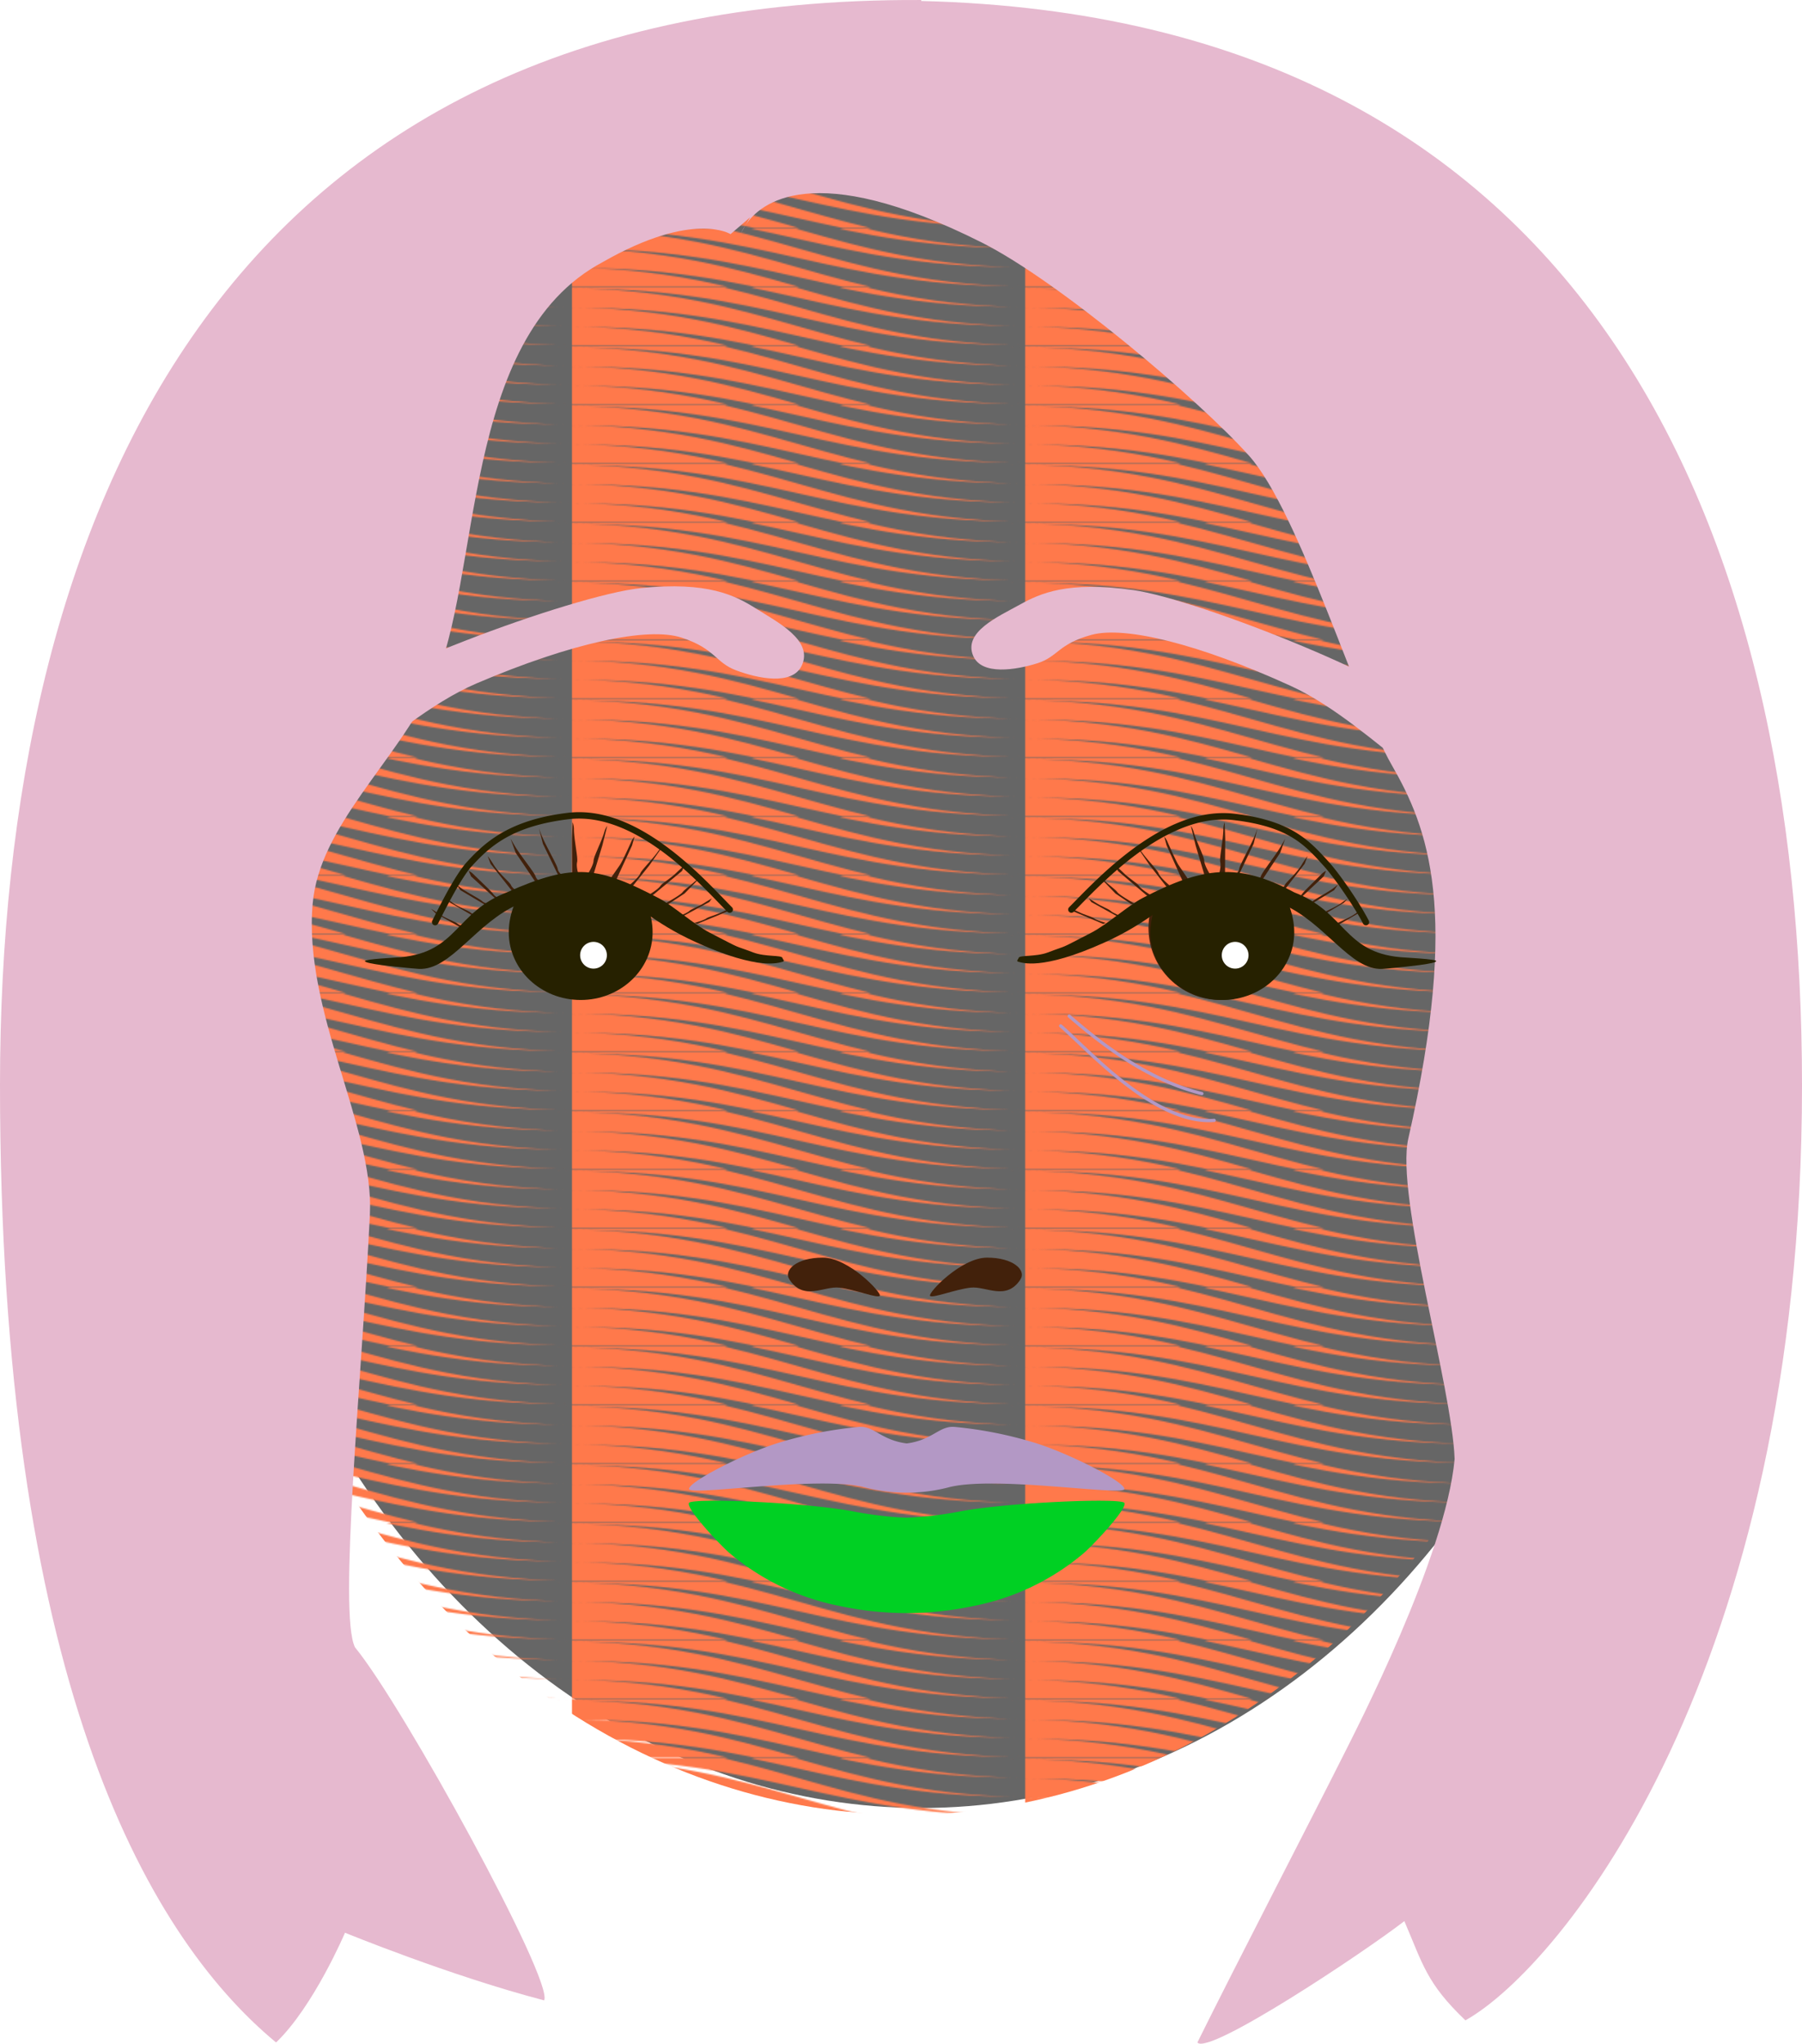 <?xml version="1.0" encoding="UTF-8" standalone="no"?>
<svg
   width="674.027"
   height="764.23"
   viewBox="0 0 674.027 764.23"
   version="1.1"
   id="svg7"
   sodipodi:docname="headache.svg"
   inkscape:version="1.3 (0e150ed6c4, 2023-07-21)"
   inkscape:export-filename="E4-2.svg"
   inkscape:export-xdpi="96"
   inkscape:export-ydpi="96"
   xmlns:inkscape="http://www.inkscape.org/namespaces/inkscape"
   xmlns:sodipodi="http://sodipodi.sourceforge.net/DTD/sodipodi-0.dtd"
   xmlns:xlink="http://www.w3.org/1999/xlink"
   xmlns="http://www.w3.org/2000/svg"
   xmlns:svg="http://www.w3.org/2000/svg">
  <sodipodi:namedview
     id="namedview7"
     pagecolor="#505050"
     bordercolor="#eeeeee"
     borderopacity="1"
     inkscape:showpageshadow="0"
     inkscape:pageopacity="0"
     inkscape:pagecheckerboard="0"
     inkscape:deskcolor="#d1d1d1"
     inkscape:zoom="0.70710678"
     inkscape:cx="393.15137"
     inkscape:cy="311.83409"
     inkscape:window-width="1904"
     inkscape:window-height="992"
     inkscape:window-x="0"
     inkscape:window-y="0"
     inkscape:window-maximized="0"
     inkscape:current-layer="svg7"
     showguides="true"
     showgrid="false">
    <sodipodi:guide
       position="294.141,664.791"
       orientation="1,0"
       id="guide1"
       inkscape:locked="false" />
    <sodipodi:guide
       position="137.141,648.291"
       orientation="1,0"
       id="guide2"
       inkscape:locked="false" />
  </sodipodi:namedview>
  <defs
     id="defs2">
    <pattern
       inkscape:collect="always"
       xlink:href="#shading24"
       preserveAspectRatio="xMidYMid"
       id="pattern75"
       patternTransform="matrix(0.5,0,0,0.5,213.953,1537.539)"
       x="0"
       y="0" />
    <pattern
       patternUnits="userSpaceOnUse"
       width="338.592"
       height="43.49"
       patternTransform="translate(213.953,1537.539) scale(0.5)"
       preserveAspectRatio="xMidYMid"
       id="shading24"
       style="fill:#ff794b"
       inkscape:label="Wave vertical lines shading"
       inkscape:collect="always"
       inkscape:isstock="true">
      <path
         style="fill-rule:nonzero;stroke:none;stroke-width:0.1;stroke-linecap:square;paint-order:markers fill stroke;stop-color:#000000"
         d="m 1806.499,-758.065 v 18.868 c 55.919,0 121.049,0.595 193.569,3.156 72.941,2.576 146.059,6.877 222.929,13.477 119.09,10.225 223.076,23.761 340.606,39.218 117.502,15.454 222.047,29.056 341.851,39.331 77.366,6.635 151,10.961 224.467,13.552 73.034,2.576 138.631,3.175 194.925,3.175 -55.964,0 -122.222,-1.366 -194.832,-5.254 -73.214,-3.92 -146.968,-10.066 -223.817,-18.887 -118.879,-13.644 -223.324,-31.021 -339.801,-50.578 -116.471,-19.556 -221.186,-36.995 -340.372,-50.692 -77.061,-8.856 -150.994,-15.027 -224.369,-18.962 -72.764,-3.903 -139.126,-5.273 -195.154,-5.273 z m 0,37.815 v 18.868 c 55.919,0 121.049,0.595 193.569,3.156 72.941,2.576 146.059,6.877 222.929,13.477 119.09,10.225 223.076,23.761 340.606,39.218 117.502,15.454 222.047,29.056 341.851,39.331 77.366,6.635 151,10.961 224.467,13.552 73.034,2.576 138.631,3.175 194.925,3.175 -55.964,0 -122.222,-1.366 -194.832,-5.254 -73.214,-3.92 -146.968,-10.066 -223.817,-18.887 -118.879,-13.644 -223.324,-31.021 -339.801,-50.578 -116.471,-19.556 -221.186,-36.995 -340.372,-50.692 -77.061,-8.856 -150.994,-15.027 -224.369,-18.962 -72.764,-3.903 -139.126,-5.273 -195.154,-5.273 z m 0,37.815 v 18.868 c 55.919,0 121.049,0.595 193.569,3.156 72.941,2.576 146.059,6.877 222.929,13.477 119.09,10.225 223.076,23.761 340.606,39.218 117.502,15.454 222.047,29.056 341.851,39.331 77.366,6.635 151,10.961 224.467,13.552 73.034,2.576 138.631,3.175 194.925,3.175 -55.964,0 -122.222,-1.366 -194.832,-5.254 -73.214,-3.92 -146.968,-10.066 -223.817,-18.887 -118.879,-13.644 -223.324,-31.021 -339.801,-50.578 -116.471,-19.556 -221.186,-36.995 -340.372,-50.692 -77.061,-8.856 -150.994,-15.027 -224.369,-18.962 -72.764,-3.903 -139.126,-5.273 -195.154,-5.273 z m 0,37.815 v 18.868 c 55.919,0 121.049,0.595 193.569,3.156 72.941,2.576 146.059,6.877 222.929,13.477 119.09,10.225 223.076,23.761 340.606,39.218 117.502,15.454 222.047,29.056 341.851,39.331 77.366,6.635 151,10.961 224.467,13.552 73.034,2.576 138.631,3.175 194.925,3.175 -55.964,0 -122.222,-1.366 -194.832,-5.254 -73.214,-3.92 -146.968,-10.066 -223.817,-18.887 -118.879,-13.644 -223.324,-31.021 -339.801,-50.578 -116.471,-19.556 -221.186,-36.995 -340.372,-50.692 -77.061,-8.856 -150.994,-15.027 -224.369,-18.962 -72.764,-3.903 -139.126,-5.273 -195.154,-5.273 z m 0,37.815 v 18.868 c 55.919,0 121.049,0.595 193.569,3.156 72.941,2.576 146.059,6.877 222.929,13.477 119.09,10.225 223.076,23.761 340.606,39.218 117.502,15.454 222.047,29.056 341.851,39.331 77.366,6.635 151,10.961 224.467,13.552 73.034,2.576 138.631,3.175 194.925,3.175 -55.964,0 -122.222,-1.366 -194.832,-5.254 -73.214,-3.92 -146.968,-10.066 -223.817,-18.887 -118.879,-13.644 -223.324,-31.021 -339.801,-50.578 -116.471,-19.556 -221.186,-36.995 -340.372,-50.692 -77.061,-8.856 -150.994,-15.027 -224.369,-18.962 -72.764,-3.903 -139.126,-5.273 -195.154,-5.273 z m 0,37.815 v 18.868 c 55.919,0 121.049,0.595 193.569,3.156 72.941,2.576 146.059,6.877 222.929,13.477 119.09,10.225 223.076,23.761 340.606,39.218 117.502,15.454 222.047,29.056 341.851,39.331 77.366,6.635 151,10.961 224.467,13.552 73.034,2.576 138.631,3.175 194.925,3.175 -55.964,0 -122.222,-1.366 -194.832,-5.254 -73.214,-3.92 -146.968,-10.066 -223.817,-18.887 -118.879,-13.644 -223.324,-31.021 -339.801,-50.578 -116.471,-19.556 -221.186,-36.995 -340.372,-50.692 -77.061,-8.856 -150.994,-15.027 -224.369,-18.962 -72.764,-3.903 -139.126,-5.273 -195.154,-5.273 z m 0,37.815 v 18.868 c 55.919,0 121.049,0.595 193.569,3.156 72.941,2.576 146.059,6.877 222.929,13.477 119.09,10.225 223.076,23.761 340.606,39.218 117.502,15.454 222.047,29.056 341.851,39.331 77.366,6.635 151,10.961 224.467,13.552 73.034,2.576 138.631,3.175 194.925,3.175 -55.964,0 -122.222,-1.366 -194.832,-5.254 -73.214,-3.92 -146.968,-10.066 -223.817,-18.887 -118.879,-13.644 -223.324,-31.021 -339.801,-50.578 -116.471,-19.556 -221.186,-36.995 -340.372,-50.692 -77.061,-8.856 -150.994,-15.027 -224.369,-18.962 -72.764,-3.903 -139.126,-5.273 -195.154,-5.273 z"
         id="use26"
         inkscape:linked-fill="path21"
         transform="matrix(0.223,0,0,0.378,-402.851,237.259)"
         sodipodi:nodetypes="cc" />
    </pattern>
    <clipPath
       clipPathUnits="userSpaceOnUse"
       id="clipPath33">
      <rect
         style="fill:#000000;stroke:none;stroke-width:1;stroke-linecap:butt;stroke-linejoin:bevel;paint-order:stroke markers fill;stop-color:#000000"
         id="rect33"
         width="46.192"
         height="80.007"
         x="75"
         y="399.997" />
    </clipPath>
    <clipPath
       clipPathUnits="userSpaceOnUse"
       id="clipPath25">
      <rect
         style="fill:#ff0000;stroke:none;stroke-width:3;stroke-linecap:square;stroke-linejoin:miter;paint-order:stroke markers fill;stop-color:#000000"
         id="rect25-8"
         width="78"
         height="45.033"
         x="763.613"
         y="452.824" />
    </clipPath>
    <clipPath
       clipPathUnits="userSpaceOnUse"
       id="clipPath54">
      <path
         id="path51"
         style="stroke-width:0.1;stroke-linecap:square;paint-order:markers fill stroke;stop-color:#000000"
         d="m 1806.499,-753.523 h 1637.265 v 66.905 H 1806.499 Z" />
    </clipPath>
    <clipPath
       clipPathUnits="userSpaceOnUse"
       id="clipPath52">
      <path
         id="path52"
         style="stroke-width:0.1;stroke-linecap:square;paint-order:markers fill stroke;stop-color:#000000"
         d="m -880.828,-187.298 h 1640.84 v 73.282 h -1640.84 z" />
    </clipPath>
    <clipPath
       clipPathUnits="userSpaceOnUse"
       id="clipPath40">
      <g
         id="g41">
        <rect
           width="1920"
           height="1080"
           id="rect40"
           x="0"
           y="0" />
      </g>
    </clipPath>
    <clipPath
       clipPathUnits="userSpaceOnUse"
       id="clipPath39">
      <g
         id="g40">
        <rect
           width="1920"
           height="1080"
           id="rect39"
           x="0"
           y="0" />
      </g>
    </clipPath>
    <clipPath
       clipPathUnits="userSpaceOnUse"
       id="clipPath73">
      <g
         id="g75">
        <g
           id="g74"
           transform="matrix(1,0,0,0.8,0,112.539)">
          <rect
             width="1920"
             height="1080"
             id="rect73"
             x="0"
             y="0" />
        </g>
      </g>
    </clipPath>
    <clipPath
       clipPathUnits="userSpaceOnUse"
       id="clipPath71">
      <g
         id="g73">
        <g
           id="g72"
           transform="matrix(1,0,0,0.8,0,112.539)">
          <rect
             width="1920"
             height="1080"
             id="rect71"
             x="0"
             y="0" />
        </g>
      </g>
    </clipPath>
    <clipPath
       clipPathUnits="userSpaceOnUse"
       id="clipPath69">
      <g
         id="g71">
        <g
           id="g70"
           transform="matrix(1,0,0,0.8,0,112.539)">
          <rect
             width="1920"
             height="1080"
             id="rect69"
             x="0"
             y="0" />
        </g>
      </g>
    </clipPath>
    <clipPath
       clipPathUnits="userSpaceOnUse"
       id="clipPath67">
      <g
         id="g69">
        <g
           id="g68"
           transform="matrix(1,0,0,0.8,0,112.539)">
          <rect
             width="1920"
             height="1080"
             id="rect67"
             x="0"
             y="0" />
        </g>
      </g>
    </clipPath>
    <clipPath
       clipPathUnits="userSpaceOnUse"
       id="clipPath65">
      <g
         id="g67">
        <g
           id="g66"
           transform="matrix(1,0,0,0.8,0,112.539)">
          <rect
             width="1920"
             height="1080"
             id="rect65"
             x="0"
             y="0" />
        </g>
      </g>
    </clipPath>
    <clipPath
       clipPathUnits="userSpaceOnUse"
       id="clipPath63">
      <g
         id="g65">
        <g
           id="g64"
           transform="matrix(1,0,0,0.8,0,112.539)">
          <rect
             width="1920"
             height="1080"
             id="rect63"
             x="0"
             y="0" />
        </g>
      </g>
    </clipPath>
    <clipPath
       clipPathUnits="userSpaceOnUse"
       id="clipPath61">
      <g
         id="g63">
        <g
           id="g62"
           transform="matrix(1,0,0,0.8,0,112.539)">
          <rect
             width="1920"
             height="1080"
             id="rect61"
             x="0"
             y="0" />
        </g>
      </g>
    </clipPath>
    <clipPath
       clipPathUnits="userSpaceOnUse"
       id="clipPath59">
      <g
         id="g61">
        <g
           id="g60"
           transform="matrix(1,0,0,0.8,0,112.539)">
          <rect
             width="1920"
             height="1080"
             id="rect59"
             x="0"
             y="0" />
        </g>
      </g>
    </clipPath>
    <clipPath
       clipPathUnits="userSpaceOnUse"
       id="clipPath57">
      <g
         id="g59">
        <g
           id="g58"
           transform="matrix(1,0,0,0.8,0,112.539)">
          <rect
             width="1920"
             height="1080"
             id="rect57"
             x="0"
             y="0" />
        </g>
      </g>
    </clipPath>
    <clipPath
       clipPathUnits="userSpaceOnUse"
       id="clipPath55">
      <g
         id="g57">
        <g
           id="g56"
           transform="matrix(1,0,0,0.8,0,112.539)">
          <rect
             width="1920"
             height="1080"
             id="rect55"
             x="0"
             y="0" />
        </g>
      </g>
    </clipPath>
    <clipPath
       clipPathUnits="userSpaceOnUse"
       id="clipPath53">
      <g
         id="g55">
        <g
           id="g54"
           transform="matrix(1,0,0,0.8,0,112.539)">
          <rect
             width="1920"
             height="1080"
             id="rect53"
             x="0"
             y="0" />
        </g>
      </g>
    </clipPath>
    <clipPath
       clipPathUnits="userSpaceOnUse"
       id="clipPath51">
      <g
         id="g53">
        <g
           id="g52"
           transform="matrix(1,0,0,0.8,0,112.539)">
          <rect
             width="1920"
             height="1080"
             id="rect51"
             x="0"
             y="0" />
        </g>
      </g>
    </clipPath>
    <clipPath
       clipPathUnits="userSpaceOnUse"
       id="clipPath49">
      <g
         id="g51">
        <g
           id="g50"
           transform="matrix(1,0,0,0.8,0,112.539)">
          <rect
             width="1920"
             height="1080"
             id="rect49"
             x="0"
             y="0" />
        </g>
      </g>
    </clipPath>
    <clipPath
       clipPathUnits="userSpaceOnUse"
       id="clipPath47">
      <g
         id="g49">
        <g
           id="g48"
           transform="matrix(1,0,0,0.8,0,112.539)">
          <rect
             width="1920"
             height="1080"
             id="rect47"
             x="0"
             y="0" />
        </g>
      </g>
    </clipPath>
    <clipPath
       clipPathUnits="userSpaceOnUse"
       id="clipPath45">
      <g
         id="g47">
        <g
           id="g46"
           transform="matrix(1,0,0,0.8,0,112.539)">
          <rect
             width="1920"
             height="1080"
             id="rect45"
             x="0"
             y="0" />
        </g>
      </g>
    </clipPath>
    <clipPath
       clipPathUnits="userSpaceOnUse"
       id="clipPath11">
      <g
         id="g12">
        <rect
           width="1920"
           height="1080"
           id="rect11"
           x="0"
           y="0" />
      </g>
    </clipPath>
    <clipPath
       clipPathUnits="userSpaceOnUse"
       id="clipPath10">
      <g
         id="g11">
        <rect
           width="1920"
           height="1080"
           id="rect10"
           x="0"
           y="0" />
      </g>
    </clipPath>
    <clipPath
       clipPathUnits="userSpaceOnUse"
       id="clipPath9">
      <g
         id="g10">
        <rect
           width="1920"
           height="1080"
           id="rect9"
           x="0"
           y="0" />
      </g>
    </clipPath>
    <clipPath
       clipPathUnits="userSpaceOnUse"
       id="clipPath8">
      <g
         id="g9">
        <rect
           width="1920"
           height="1080"
           id="rect8"
           x="0"
           y="0" />
      </g>
    </clipPath>
    <clipPath
       clipPathUnits="userSpaceOnUse"
       id="clipPath7">
      <g
         id="g8">
        <rect
           width="1920"
           height="1080"
           id="rect7"
           x="0"
           y="0" />
      </g>
    </clipPath>
    <clipPath
       clipPathUnits="userSpaceOnUse"
       id="clipPath6">
      <g
         id="g7">
        <rect
           width="1920"
           height="1080"
           id="rect6"
           x="0"
           y="0" />
      </g>
    </clipPath>
    <clipPath
       clipPathUnits="userSpaceOnUse"
       id="clipPath8-5">
      <g
         id="g9-7">
        <rect
           width="1920"
           height="1080"
           id="rect8-8"
           x="0"
           y="0" />
      </g>
    </clipPath>
    <clipPath
       clipPathUnits="userSpaceOnUse"
       id="clipPath8-5-6">
      <g
         id="g9-7-7">
        <rect
           width="1920"
           height="1080"
           id="rect8-8-5"
           x="0"
           y="0" />
      </g>
    </clipPath>
  </defs>
  <ellipse
     cx="344.595"
     cy="342.314"
     rx="270.845"
     ry="333.778"
     fill="none"
     id="ellipse4-3"
     style="display:inline;fill:#666666;fill-opacity:1" />
  <ellipse
     cx="339.006"
     cy="344.82"
     rx="270.845"
     ry="333.778"
     fill="none"
     id="ellipse6"
     style="display:none" />
  <ellipse
     cx="339.006"
     cy="344.82"
     rx="270.845"
     ry="333.778"
     fill="none"
     id="ellipse4"
     style="display:inline;fill:url(#pattern75);fill-opacity:1" />
  <path
     id="Pfad_1343"
     data-name="Pfad 1343"
     d="m 329.078,484.575 c 0.889,-1.02 -11.563,-14.287 -21.347,-14.287 -9.784,0 -14.723,4.691 -12.453,8.164 5.337,8.164 12.86,2.385 18.679,3.061 5.819,0.676 14.231,4.083 15.121,3.062 z"
     fill="#42210b"
     style="display:inline" />
  <path
     id="Pfad_1347"
     data-name="Pfad 1347"
     d="m 386.062,539.23 a 150.4,150.4 0 0 0 -28.7,-5.615 c -5.937,-0.7 -8.392,4.913 -18.218,6.154 -9.826,-1.241 -12.281,-6.856 -18.218,-6.154 a 150.4,150.4 0 0 0 -28.7,5.615 c -12.732,3.694 -34.5,14.739 -34.5,17.546 0,2.807 47.886,-4.979 65.308,-0.7 a 62.715,62.715 0 0 0 32.224,0 c 17.422,-4.277 65.308,3.509 65.308,0.7 0,-2.809 -21.772,-13.852 -34.504,-17.546 z"
     fill="#f79885"
     style="display:inline;fill:#b398c5;fill-opacity:1" />
  <path
     id="Pfad_1348"
     data-name="Pfad 1348"
     d="m 420.561,561.992 c -1.32,-1.916 -43.957,-0.191 -61.768,3.26 a 134.221,134.221 0 0 1 -19.652,2.3 134.221,134.221 0 0 1 -19.652,-2.3 c -17.811,-3.451 -60.448,-5.176 -61.768,-3.26 -1.32,1.916 11.215,15.337 15.173,18.788 a 90.754,90.754 0 0 0 41.559,19.841 119.053,119.053 0 0 0 49.376,0 90.753,90.753 0 0 0 41.559,-19.841 c 3.953,-3.451 16.492,-16.871 15.173,-18.788 z"
     fill="#f79885"
     style="display:inline;fill:#00d023;fill-opacity:1" />
  <path
     id="Pfad_1349"
     data-name="Pfad 1349"
     d="m 347.885,484.575 c -0.89,-1.02 11.563,-14.287 21.347,-14.287 9.784,0 14.722,4.691 12.452,8.164 -5.336,8.164 -12.86,2.385 -18.678,3.061 -5.818,0.676 -14.232,4.083 -15.121,3.062 z"
     fill="#42210b"
     style="display:inline;fill:#42210b;fill-opacity:1" />
  <path
     d="m 381.322,226.174 c -7.88,4.38 -21.122,10.138 -17.304,19.085 3.163,7.41 16.086,5.255 23.951,2.783 7.866,-2.472 7.742,-7.232 20.297,-10.644 12.554,-3.412 40.256,3.452 74.427,19.046 16.694,7.619 33.136,22.468 44.215,30.841 9.681,7.316 18.356,-4.581 11.117,-17.228 -7.622,-13.315 -89.685,-45.986 -114.172,-49.403 -24.487,-3.418 -34.65,1.14 -42.531,5.52 z"
     style="display:inline;fill:#e6b9cf;fill-opacity:1;stroke-width:1.026"
     id="path181"
     sodipodi:nodetypes="zczzssszz" />
  <path
     d="m 282.924,227.66 c 7.902,5.012 21.235,11.728 17.027,21.102 -3.486,7.764 -16.617,4.905 -24.57,1.927 -7.953,-2.978 -7.663,-8.048 -20.375,-12.231 -12.711,-4.184 -41.254,1.932 -76.707,17.076 -17.321,7.399 -34.632,22.518 -46.24,30.965 -3.252,2.366 -6.331,2.631 -8.755,1.465 -5.137,-2.472 -7.334,-11.37 -2.013,-20.318 8.245,-13.867 93.224,-45.139 118.363,-47.72 25.139,-2.58 35.368,2.721 43.27,7.734 z"
     style="display:inline;fill:#e6b9cf;fill-opacity:1;stroke-width:1.072"
     id="path278"
     sodipodi:nodetypes="zczzsssszz" />
  <path
     id="path179"
     style="display:inline;fill:#e6b9cf;fill-opacity:1"
     d="M 344.602,0.008 C 82.815,-1.392 5.0000001e-6,193.325 -4.9999999e-6,405.672 -4.9999999e-6,624.871 53.511,722.539 103.265,763.778 c 14.106,-13.528 25.78,-41.044 25.78,-41.044 0,0 39.166,16.068 74.49,25.297 3.682,-7.128 -52.703,-110.069 -70.746,-132.013 -6.306,-12.611 2.528,-99.781 5.571,-161.973 1.612,-32.951 -25.03,-75.987 -21.395,-116.237 2.633,-29.155 31.111,-52.655 44.919,-81.806 18.515,-39.088 9.986,-129.618 63.615,-158.029 33.904,-19.386 47.746,-10.412 47.746,-10.412 l 7.328,-6.299 -1.615,2.779 c 5.217,-7.786 24.777,-25.252 88.254,6.641 28.931,14.536 81.176,58.782 99.972,79.729 18.741,20.885 40.637,93.542 53.257,115.436 13.749,23.852 25.754,54.509 6.327,139.924 -4.851,21.327 16.384,93.016 17.324,119.817 -3.335,36.606 -37.167,101.9 -41.68,110.924 -9.558,19.115 -41.258,80.363 -54.545,107.287 4.211,4.913 61.977,-33.469 77.418,-45.4 6.955,16.163 8.271,23.196 22.85,37.103 35.792,-20.034 125.892,-130.424 125.892,-349.621 0,-208.194 -79.621,-399.437 -329.461,-405.514 z M 278.957,84.041 c -1.212,1.809 -1.896,3.262 -1.896,3.262 z"
     sodipodi:nodetypes="csccccsssccccsssscccccsccccc" />
  <path
     d="m 170.66,330.678 1.529,2.186 10.289,6.098 1.279,-0.85 c 0,0 -0.04,-0.002 -0.109,-0.008 -0.07,-0.006 -0.169,-0.018 -0.293,-0.033 -0.124,-0.015 -0.271,-0.034 -0.434,-0.06 -0.081,-0.013 -0.166,-0.028 -0.254,-0.045 -0.088,-0.017 -0.179,-0.036 -0.271,-0.057 -0.093,-0.021 -0.186,-0.044 -0.281,-0.068 -0.095,-0.025 -0.193,-0.051 -0.289,-0.08 -0.096,-0.029 -0.192,-0.06 -0.287,-0.094 -0.095,-0.034 -0.189,-0.069 -0.281,-0.107 -0.092,-0.039 -0.182,-0.081 -0.27,-0.125 -0.087,-0.044 -0.172,-0.091 -0.252,-0.141 -0.08,-0.05 -0.155,-0.102 -0.227,-0.158 -0.036,-0.028 -0.07,-0.056 -0.104,-0.086 -0.033,-0.029 -0.064,-0.059 -0.094,-0.09 -0.042,-0.043 -0.099,-0.093 -0.17,-0.148 -0.071,-0.056 -0.155,-0.117 -0.252,-0.184 -0.097,-0.067 -0.206,-0.14 -0.326,-0.217 -0.12,-0.077 -0.249,-0.16 -0.389,-0.246 -0.279,-0.172 -0.596,-0.36 -0.936,-0.561 -0.34,-0.2 -0.704,-0.411 -1.08,-0.629 -0.376,-0.218 -0.763,-0.441 -1.15,-0.666 -0.387,-0.225 -0.775,-0.45 -1.148,-0.672 -0.373,-0.221 -0.734,-0.439 -1.068,-0.646 -0.167,-0.104 -0.327,-0.206 -0.48,-0.305 -0.153,-0.099 -0.3,-0.193 -0.436,-0.285 -0.123,-0.084 -0.251,-0.175 -0.379,-0.268 -0.128,-0.093 -0.256,-0.189 -0.383,-0.285 -0.254,-0.193 -0.501,-0.387 -0.717,-0.561 -0.215,-0.173 -0.401,-0.324 -0.531,-0.434 -0.131,-0.109 -0.207,-0.176 -0.207,-0.176 z"
     style="fill:#42210b;stroke-width:0.894"
     id="path5" />
  <path
     d="m 182.398,320.115 1.094,2.9 9.641,12.176 2.133,-0.82 c 0,0 -0.053,-0.028 -0.148,-0.078 -0.095,-0.05 -0.232,-0.124 -0.398,-0.217 -0.167,-0.093 -0.362,-0.206 -0.576,-0.336 -0.107,-0.065 -0.22,-0.132 -0.334,-0.205 -0.114,-0.073 -0.229,-0.151 -0.348,-0.23 -0.118,-0.08 -0.24,-0.162 -0.359,-0.248 -0.12,-0.086 -0.238,-0.175 -0.355,-0.266 -0.118,-0.091 -0.235,-0.184 -0.348,-0.279 -0.113,-0.096 -0.223,-0.194 -0.328,-0.293 -0.105,-0.099 -0.206,-0.199 -0.301,-0.301 -0.094,-0.102 -0.183,-0.205 -0.264,-0.309 -0.04,-0.052 -0.077,-0.104 -0.113,-0.156 -0.036,-0.052 -0.072,-0.104 -0.104,-0.156 -0.032,-0.052 -0.061,-0.106 -0.088,-0.158 -0.027,-0.052 -0.052,-0.104 -0.074,-0.156 -0.015,-0.036 -0.033,-0.075 -0.055,-0.115 -0.022,-0.04 -0.048,-0.08 -0.076,-0.123 -0.057,-0.087 -0.125,-0.182 -0.205,-0.283 -0.08,-0.101 -0.172,-0.208 -0.273,-0.322 -0.101,-0.114 -0.212,-0.236 -0.332,-0.363 -0.24,-0.255 -0.513,-0.534 -0.811,-0.836 -0.298,-0.302 -0.62,-0.627 -0.955,-0.973 -0.168,-0.173 -0.339,-0.351 -0.512,-0.533 -0.173,-0.183 -0.348,-0.371 -0.523,-0.562 -0.176,-0.192 -0.353,-0.387 -0.529,-0.588 -0.176,-0.2 -0.352,-0.405 -0.525,-0.613 -0.174,-0.209 -0.345,-0.421 -0.514,-0.637 -0.169,-0.216 -0.335,-0.435 -0.496,-0.658 -0.161,-0.223 -0.318,-0.449 -0.469,-0.678 -0.075,-0.115 -0.15,-0.23 -0.223,-0.346 -0.072,-0.116 -0.142,-0.234 -0.211,-0.352 -0.094,-0.16 -0.198,-0.324 -0.305,-0.49 -0.107,-0.167 -0.218,-0.335 -0.33,-0.5 -0.112,-0.165 -0.225,-0.33 -0.336,-0.486 -0.111,-0.157 -0.22,-0.307 -0.322,-0.447 -0.205,-0.281 -0.387,-0.521 -0.518,-0.691 -0.13,-0.17 -0.209,-0.27 -0.209,-0.27 z"
     style="fill:#42210b;stroke-width:0.894"
     id="path6" />
  <path
     d="m 161.219,339.844 1.682,1.656 10.881,6.172 1.371,-0.848 c 0,0 -0.195,-0.034 -0.502,-0.1 -0.153,-0.033 -0.335,-0.073 -0.535,-0.121 -0.2,-0.049 -0.417,-0.106 -0.643,-0.17 -0.113,-0.032 -0.228,-0.064 -0.344,-0.1 -0.116,-0.035 -0.232,-0.074 -0.348,-0.113 -0.116,-0.039 -0.232,-0.079 -0.346,-0.121 -0.114,-0.043 -0.225,-0.087 -0.334,-0.133 -0.109,-0.046 -0.215,-0.095 -0.316,-0.145 -0.101,-0.05 -0.198,-0.1 -0.289,-0.152 -0.091,-0.053 -0.179,-0.108 -0.258,-0.164 -0.04,-0.028 -0.077,-0.057 -0.113,-0.086 -0.036,-0.029 -0.07,-0.058 -0.102,-0.088 -0.022,-0.02 -0.048,-0.041 -0.076,-0.062 -0.028,-0.022 -0.06,-0.043 -0.094,-0.066 -0.068,-0.046 -0.148,-0.095 -0.238,-0.146 -0.09,-0.051 -0.19,-0.104 -0.301,-0.16 -0.11,-0.056 -0.231,-0.116 -0.359,-0.178 -0.256,-0.123 -0.545,-0.256 -0.859,-0.4 -0.314,-0.144 -0.654,-0.299 -1.01,-0.465 -0.355,-0.166 -0.726,-0.342 -1.105,-0.529 -0.19,-0.093 -0.382,-0.19 -0.574,-0.289 -0.192,-0.099 -0.385,-0.2 -0.578,-0.305 -0.193,-0.104 -0.385,-0.211 -0.576,-0.32 -0.191,-0.11 -0.381,-0.223 -0.568,-0.338 -0.188,-0.115 -0.373,-0.235 -0.555,-0.355 -0.182,-0.121 -0.36,-0.243 -0.533,-0.369 -0.119,-0.086 -0.245,-0.175 -0.375,-0.264 -0.13,-0.088 -0.263,-0.177 -0.396,-0.264 -0.267,-0.173 -0.535,-0.34 -0.773,-0.484 -0.238,-0.145 -0.447,-0.268 -0.596,-0.355 -0.149,-0.087 -0.236,-0.137 -0.236,-0.137 z"
     style="fill:#42210b;stroke-width:0.894"
     id="path7" />
  <path
     d="m 166.957,336.064 1.525,1.527 9.895,5.723 1.26,-0.771 c 0,0 -0.177,-0.032 -0.457,-0.094 -0.14,-0.031 -0.304,-0.07 -0.486,-0.115 -0.182,-0.045 -0.382,-0.099 -0.588,-0.158 -0.103,-0.03 -0.207,-0.061 -0.312,-0.094 -0.105,-0.033 -0.211,-0.069 -0.316,-0.105 -0.106,-0.036 -0.211,-0.074 -0.314,-0.113 -0.103,-0.04 -0.206,-0.08 -0.305,-0.123 -0.099,-0.043 -0.195,-0.089 -0.287,-0.135 -0.092,-0.046 -0.18,-0.092 -0.264,-0.141 -0.083,-0.049 -0.161,-0.1 -0.232,-0.152 -0.036,-0.026 -0.071,-0.051 -0.104,-0.078 -0.033,-0.027 -0.065,-0.055 -0.094,-0.082 -0.02,-0.019 -0.043,-0.037 -0.068,-0.057 -0.026,-0.02 -0.055,-0.041 -0.086,-0.062 -0.062,-0.043 -0.136,-0.087 -0.219,-0.135 -0.083,-0.047 -0.175,-0.098 -0.275,-0.15 -0.101,-0.052 -0.209,-0.107 -0.326,-0.164 -0.233,-0.114 -0.497,-0.237 -0.783,-0.371 -0.286,-0.134 -0.595,-0.278 -0.918,-0.432 -0.323,-0.154 -0.661,-0.319 -1.006,-0.492 -0.172,-0.087 -0.347,-0.176 -0.521,-0.268 -0.175,-0.092 -0.35,-0.186 -0.525,-0.283 -0.175,-0.097 -0.352,-0.195 -0.525,-0.297 -0.174,-0.102 -0.345,-0.206 -0.516,-0.312 -0.17,-0.107 -0.339,-0.216 -0.504,-0.328 -0.165,-0.112 -0.327,-0.227 -0.484,-0.344 -0.108,-0.08 -0.224,-0.16 -0.342,-0.242 -0.118,-0.082 -0.24,-0.164 -0.361,-0.244 -0.243,-0.16 -0.487,-0.315 -0.703,-0.449 -0.216,-0.134 -0.406,-0.247 -0.541,-0.328 -0.135,-0.081 -0.215,-0.129 -0.215,-0.129 z"
     style="fill:#42210b;stroke-width:0.894"
     id="path8" />
  <path
     d="m 190.963,313.604 1.92,5.291 8.824,13.021 2.715,-0.715 c 0,0 -0.057,-0.024 -0.154,-0.07 -0.098,-0.047 -0.238,-0.116 -0.408,-0.205 -0.17,-0.089 -0.37,-0.198 -0.588,-0.324 -0.109,-0.063 -0.222,-0.131 -0.338,-0.203 -0.116,-0.072 -0.234,-0.149 -0.354,-0.229 -0.12,-0.08 -0.241,-0.163 -0.361,-0.25 -0.121,-0.087 -0.241,-0.179 -0.359,-0.273 -0.118,-0.094 -0.235,-0.192 -0.348,-0.293 -0.113,-0.101 -0.22,-0.204 -0.324,-0.311 -0.104,-0.107 -0.203,-0.216 -0.295,-0.328 -0.046,-0.056 -0.09,-0.113 -0.133,-0.17 -0.042,-0.057 -0.083,-0.116 -0.121,-0.174 -0.038,-0.058 -0.075,-0.116 -0.109,-0.176 -0.034,-0.059 -0.066,-0.119 -0.096,-0.18 -0.029,-0.06 -0.056,-0.12 -0.08,-0.182 -0.024,-0.061 -0.046,-0.123 -0.065,-0.186 -0.013,-0.043 -0.029,-0.091 -0.051,-0.143 -0.021,-0.052 -0.048,-0.108 -0.078,-0.168 -0.059,-0.121 -0.135,-0.258 -0.225,-0.41 -0.09,-0.152 -0.192,-0.32 -0.309,-0.5 -0.116,-0.18 -0.246,-0.374 -0.385,-0.578 -0.278,-0.409 -0.596,-0.86 -0.943,-1.344 -0.347,-0.483 -0.722,-0.997 -1.109,-1.525 -0.387,-0.528 -0.786,-1.07 -1.184,-1.613 -0.397,-0.543 -0.793,-1.087 -1.172,-1.615 -0.189,-0.264 -0.374,-0.526 -0.553,-0.781 -0.179,-0.255 -0.352,-0.504 -0.518,-0.746 -0.165,-0.242 -0.323,-0.478 -0.471,-0.703 -0.148,-0.226 -0.284,-0.441 -0.41,-0.646 -0.23,-0.373 -0.465,-0.766 -0.688,-1.143 -0.223,-0.377 -0.435,-0.737 -0.617,-1.053 -0.365,-0.631 -0.615,-1.076 -0.615,-1.076 z"
     style="fill:#42210b;stroke-width:0.894"
     id="path9" />
  <path
     d="m 201.596,309.744 1.471,5.783 6.814,13.998 2.99,-0.416 c 0,0 -0.063,-0.033 -0.172,-0.094 -0.109,-0.061 -0.264,-0.15 -0.451,-0.264 -0.188,-0.113 -0.406,-0.25 -0.643,-0.408 -0.118,-0.079 -0.242,-0.163 -0.367,-0.252 -0.125,-0.089 -0.253,-0.182 -0.381,-0.279 -0.128,-0.097 -0.255,-0.198 -0.383,-0.303 -0.127,-0.105 -0.254,-0.215 -0.377,-0.326 -0.123,-0.112 -0.243,-0.225 -0.357,-0.342 -0.115,-0.117 -0.225,-0.238 -0.328,-0.359 -0.103,-0.122 -0.2,-0.246 -0.287,-0.371 -0.044,-0.063 -0.086,-0.126 -0.125,-0.189 -0.039,-0.063 -0.075,-0.127 -0.109,-0.191 -0.034,-0.064 -0.065,-0.127 -0.094,-0.191 -0.029,-0.065 -0.056,-0.129 -0.078,-0.193 -0.023,-0.065 -0.042,-0.13 -0.059,-0.195 -0.016,-0.065 -0.028,-0.13 -0.037,-0.195 -0.006,-0.045 -0.016,-0.094 -0.029,-0.148 -0.013,-0.054 -0.031,-0.114 -0.051,-0.178 -0.039,-0.127 -0.089,-0.271 -0.152,-0.432 -0.063,-0.16 -0.137,-0.336 -0.221,-0.525 -0.084,-0.19 -0.178,-0.394 -0.279,-0.609 -0.102,-0.216 -0.211,-0.442 -0.328,-0.68 -0.117,-0.237 -0.24,-0.485 -0.369,-0.74 -0.258,-0.511 -0.539,-1.054 -0.83,-1.613 -0.583,-1.119 -1.208,-2.305 -1.787,-3.434 -0.29,-0.564 -0.569,-1.113 -0.824,-1.633 -0.128,-0.26 -0.249,-0.513 -0.363,-0.756 -0.115,-0.243 -0.223,-0.477 -0.322,-0.699 -0.09,-0.202 -0.18,-0.413 -0.27,-0.627 -0.089,-0.214 -0.178,-0.43 -0.264,-0.645 -0.172,-0.429 -0.334,-0.848 -0.473,-1.217 -0.278,-0.738 -0.465,-1.275 -0.465,-1.275 z"
     style="fill:#42210b;stroke-width:0.894"
     id="path10" />
  <path
     d="m 214.178,307.445 -0.219,6.195 0.1,15.967 3.057,-0.201 c 0,0 -0.028,-0.075 -0.076,-0.209 -0.049,-0.134 -0.118,-0.328 -0.199,-0.568 -0.081,-0.24 -0.173,-0.528 -0.27,-0.846 -0.048,-0.159 -0.097,-0.325 -0.146,-0.498 -0.049,-0.173 -0.099,-0.353 -0.146,-0.537 -0.048,-0.184 -0.096,-0.371 -0.141,-0.562 -0.045,-0.191 -0.087,-0.385 -0.127,-0.58 -0.04,-0.195 -0.075,-0.391 -0.107,-0.586 -0.032,-0.195 -0.059,-0.389 -0.082,-0.58 -0.023,-0.191 -0.042,-0.38 -0.053,-0.564 -0.011,-0.185 -0.016,-0.365 -0.014,-0.539 0.001,-0.087 0.005,-0.172 0.01,-0.256 0.005,-0.084 0.013,-0.166 0.021,-0.246 0.009,-0.08 0.02,-0.158 0.033,-0.234 0.013,-0.076 0.027,-0.151 0.045,-0.223 0.012,-0.049 0.023,-0.102 0.031,-0.16 0.009,-0.059 0.016,-0.122 0.021,-0.189 0.01,-0.135 0.014,-0.288 0.012,-0.457 -0.002,-0.169 -0.011,-0.352 -0.023,-0.551 -0.013,-0.198 -0.029,-0.41 -0.051,-0.635 -0.022,-0.224 -0.049,-0.462 -0.078,-0.709 -0.029,-0.247 -0.062,-0.504 -0.098,-0.77 -0.07,-0.531 -0.15,-1.096 -0.234,-1.68 -0.084,-0.584 -0.171,-1.186 -0.256,-1.793 -0.085,-0.607 -0.166,-1.218 -0.238,-1.818 -0.036,-0.3 -0.071,-0.597 -0.102,-0.891 -0.031,-0.293 -0.059,-0.583 -0.082,-0.865 -0.024,-0.282 -0.044,-0.558 -0.059,-0.826 -0.015,-0.268 -0.023,-0.528 -0.027,-0.777 a 13.572,9.871 0 0 0 0,-0.053 13.572,9.871 0 0 0 0,-0.055 13.572,9.871 0 0 0 0,-0.053 13.572,9.871 0 0 0 0,-0.053 13.572,9.871 0 0 0 0,-0.055 13.572,9.871 0 0 0 -0.002,-0.053 13.572,9.871 0 0 0 0,-0.055 13.572,9.871 0 0 0 -0.002,-0.053 13.572,9.871 0 0 0 -0.004,-0.055 13.572,9.871 0 0 0 -0.002,-0.053 13.572,9.871 0 0 0 -0.004,-0.055 13.572,9.871 0 0 0 -0.002,-0.053 13.572,9.871 0 0 0 -0.004,-0.055 13.572,9.871 0 0 0 -0.006,-0.053 13.572,9.871 0 0 0 -0.004,-0.055 13.572,9.871 0 0 0 -0.006,-0.053 13.572,9.871 0 0 0 -0.004,-0.053 13.572,9.871 0 0 0 -0.006,-0.055 13.572,9.871 0 0 0 -0.008,-0.053 13.572,9.871 0 0 0 -0.006,-0.055 13.572,9.871 0 0 0 -0.008,-0.053 13.572,9.871 0 0 0 -0.006,-0.053 13.572,9.871 0 0 0 -0.01,-0.055 13.572,9.871 0 0 0 -0.008,-0.053 13.572,9.871 0 0 0 -0.008,-0.053 13.572,9.871 0 0 0 -0.01,-0.053 13.572,9.871 0 0 0 -0.01,-0.055 13.572,9.871 0 0 0 -0.01,-0.053 13.572,9.871 0 0 0 -0.01,-0.053 13.572,9.871 0 0 0 -0.01,-0.053 13.572,9.871 0 0 0 -0.012,-0.053 13.572,9.871 0 0 0 -0.012,-0.055 13.572,9.871 0 0 0 -0.012,-0.053 13.572,9.871 0 0 0 -0.012,-0.053 13.572,9.871 0 0 0 -0.014,-0.053 13.572,9.871 0 0 0 -0.014,-0.053 13.572,9.871 0 0 0 -0.012,-0.053 13.572,9.871 0 0 0 -0.016,-0.053 13.572,9.871 0 0 0 -0.014,-0.053 13.572,9.871 0 0 0 -0.014,-0.053 13.572,9.871 0 0 0 -0.016,-0.053 13.572,9.871 0 0 0 -0.016,-0.053 13.572,9.871 0 0 0 -0.016,-0.051 13.572,9.871 0 0 0 -0.016,-0.053 13.572,9.871 0 0 0 -0.018,-0.053 13.572,9.871 0 0 0 -0.016,-0.053 13.572,9.871 0 0 0 -0.018,-0.053 13.572,9.871 0 0 0 -0.018,-0.051 13.572,9.871 0 0 0 -0.019,-0.053 13.572,9.871 0 0 0 -0.018,-0.051 13.572,9.871 0 0 0 -0.019,-0.053 13.572,9.871 0 0 0 -0.019,-0.053 13.572,9.871 0 0 0 -0.019,-0.051 z"
     style="fill:#42210b;stroke-width:0.894"
     id="path11" />
  <path
     d="m 175.293,325.629 0.896,2.078 10.877,9.928 1.652,-0.922 c 0,0 -0.051,-0.014 -0.143,-0.043 -0.091,-0.029 -0.222,-0.07 -0.383,-0.125 -0.16,-0.055 -0.349,-0.123 -0.557,-0.203 -0.104,-0.04 -0.211,-0.083 -0.322,-0.129 -0.111,-0.046 -0.228,-0.093 -0.344,-0.145 -0.116,-0.051 -0.233,-0.106 -0.352,-0.162 -0.118,-0.057 -0.238,-0.116 -0.355,-0.178 -0.118,-0.061 -0.233,-0.125 -0.348,-0.191 -0.114,-0.066 -0.226,-0.134 -0.334,-0.205 -0.108,-0.071 -0.213,-0.146 -0.312,-0.221 -0.099,-0.075 -0.194,-0.151 -0.281,-0.23 -0.044,-0.04 -0.085,-0.081 -0.125,-0.121 -0.04,-0.041 -0.081,-0.082 -0.117,-0.123 -0.037,-0.042 -0.071,-0.083 -0.104,-0.125 -0.033,-0.042 -0.062,-0.086 -0.09,-0.129 -0.038,-0.059 -0.092,-0.132 -0.16,-0.217 -0.068,-0.084 -0.151,-0.18 -0.246,-0.287 -0.095,-0.107 -0.202,-0.223 -0.32,-0.35 -0.118,-0.126 -0.246,-0.261 -0.385,-0.404 -0.277,-0.286 -0.591,-0.603 -0.93,-0.939 -0.339,-0.337 -0.702,-0.694 -1.078,-1.061 -0.751,-0.733 -1.55,-1.502 -2.299,-2.223 -0.748,-0.72 -1.446,-1.393 -1.99,-1.928 a 7.278,5.293 0 0 0 -0.541,-0.502 7.278,5.293 0 0 0 -0.619,-0.451 7.278,5.293 0 0 0 -0.691,-0.393 z"
     style="fill:#42210b;stroke-width:0.894"
     id="path12" />
  <path
     d="m 261.395,328.658 a 8.235,5.989 0 0 0 -0.617,0.348 8.235,5.989 0 0 0 -0.57,0.389 8.235,5.989 0 0 0 -0.518,0.428 c -0.259,0.225 -0.513,0.44 -0.76,0.646 -0.247,0.206 -0.488,0.403 -0.719,0.592 -0.462,0.378 -0.89,0.723 -1.271,1.035 -0.191,0.156 -0.369,0.304 -0.535,0.445 -0.166,0.141 -0.317,0.274 -0.455,0.4 -0.069,0.063 -0.136,0.126 -0.197,0.186 -0.061,0.06 -0.118,0.117 -0.172,0.174 -0.053,0.057 -0.103,0.111 -0.148,0.164 -0.045,0.053 -0.087,0.104 -0.123,0.154 -0.027,0.036 -0.058,0.075 -0.094,0.115 -0.036,0.04 -0.076,0.083 -0.121,0.127 -0.045,0.044 -0.093,0.088 -0.146,0.135 -0.053,0.047 -0.111,0.095 -0.172,0.145 -0.121,0.099 -0.256,0.204 -0.402,0.312 -0.147,0.109 -0.305,0.222 -0.473,0.338 -0.167,0.116 -0.343,0.234 -0.525,0.354 -0.183,0.12 -0.372,0.241 -0.564,0.363 -0.193,0.122 -0.389,0.244 -0.586,0.365 -0.197,0.121 -0.395,0.242 -0.592,0.359 -0.393,0.236 -0.78,0.461 -1.139,0.668 -0.358,0.207 -0.687,0.396 -0.969,0.555 -0.563,0.317 -0.93,0.516 -0.93,0.516 l 1.389,0.115 6.086,-3.975 z"
     style="fill:#42210b;stroke-width:0.894"
     id="path13" />
  <path
     d="m 247.758,316.652 a 10.521,7.652 0 0 0 -0.641,0.566 10.521,7.652 0 0 0 -0.564,0.609 10.521,7.652 0 0 0 -0.48,0.646 c -0.12,0.17 -0.25,0.347 -0.387,0.527 -0.137,0.181 -0.28,0.366 -0.43,0.555 -0.15,0.189 -0.307,0.382 -0.467,0.576 -0.16,0.195 -0.325,0.391 -0.492,0.59 -0.335,0.397 -0.68,0.799 -1.027,1.197 -0.347,0.398 -0.696,0.793 -1.031,1.176 -0.336,0.383 -0.66,0.754 -0.961,1.104 -0.15,0.175 -0.294,0.345 -0.432,0.508 -0.137,0.163 -0.267,0.319 -0.389,0.469 -0.121,0.149 -0.234,0.292 -0.336,0.426 -0.102,0.134 -0.195,0.258 -0.275,0.373 -0.08,0.115 -0.148,0.221 -0.203,0.316 -0.028,0.048 -0.053,0.093 -0.074,0.135 -0.021,0.042 -0.039,0.081 -0.053,0.117 -0.02,0.053 -0.042,0.107 -0.068,0.162 -0.026,0.055 -0.055,0.111 -0.086,0.168 -0.062,0.114 -0.135,0.23 -0.215,0.35 -0.08,0.12 -0.167,0.243 -0.262,0.367 -0.095,0.124 -0.196,0.25 -0.303,0.377 -0.106,0.127 -0.219,0.254 -0.334,0.381 -0.115,0.127 -0.233,0.254 -0.354,0.379 -0.12,0.125 -0.243,0.249 -0.365,0.371 -0.123,0.122 -0.246,0.241 -0.367,0.357 -0.243,0.232 -0.481,0.451 -0.701,0.648 -0.22,0.198 -0.422,0.374 -0.594,0.521 -0.344,0.295 -0.568,0.475 -0.568,0.475 l 1.102,0.59 6.48,-8.082 z"
     style="fill:#42210b;stroke-width:0.894"
     id="path14" />
  <path
     d="m 237.355,312.834 a 11.081,8.059 0 0 0 -0.529,0.664 11.081,8.059 0 0 0 -0.441,0.697 11.081,8.059 0 0 0 -0.348,0.727 c -0.349,0.774 -0.734,1.62 -1.127,2.475 -0.197,0.427 -0.395,0.856 -0.594,1.279 -0.198,0.423 -0.396,0.842 -0.59,1.246 -0.194,0.404 -0.385,0.793 -0.568,1.162 -0.184,0.369 -0.36,0.717 -0.527,1.035 -0.167,0.318 -0.324,0.605 -0.469,0.855 -0.072,0.125 -0.142,0.242 -0.207,0.348 -0.065,0.106 -0.128,0.201 -0.186,0.285 -0.588,0.855 -1.587,2.287 -2.439,3.504 -0.852,1.217 -1.557,2.221 -1.557,2.221 l 2.211,0.785 6.416,-13.916 z"
     style="fill:#42210b;stroke-width:0.894"
     id="path15" />
  <path
     d="m 227.141,308.793 a 12.278,8.93 0 0 0 -0.48,0.779 12.278,8.93 0 0 0 -0.377,0.811 12.278,8.93 0 0 0 -0.268,0.832 c -0.065,0.22 -0.137,0.449 -0.215,0.684 -0.078,0.235 -0.163,0.476 -0.252,0.723 -0.089,0.247 -0.185,0.499 -0.283,0.754 -0.098,0.255 -0.2,0.515 -0.305,0.775 -0.21,0.522 -0.43,1.05 -0.652,1.576 -0.222,0.526 -0.448,1.047 -0.664,1.553 -0.216,0.505 -0.424,0.994 -0.615,1.455 -0.096,0.23 -0.188,0.453 -0.273,0.668 -0.086,0.215 -0.166,0.421 -0.24,0.617 -0.074,0.196 -0.14,0.381 -0.199,0.555 -0.059,0.174 -0.112,0.335 -0.154,0.484 -0.043,0.149 -0.078,0.285 -0.102,0.406 -0.012,0.06 -0.021,0.117 -0.027,0.17 -0.007,0.053 -0.011,0.103 -0.012,0.148 -0.002,0.066 -0.007,0.132 -0.014,0.201 -0.007,0.069 -0.016,0.139 -0.027,0.211 -0.012,0.072 -0.025,0.146 -0.041,0.221 -0.016,0.075 -0.035,0.151 -0.055,0.229 -0.04,0.154 -0.088,0.313 -0.143,0.475 -0.055,0.162 -0.117,0.326 -0.184,0.492 -0.067,0.166 -0.139,0.336 -0.215,0.504 -0.076,0.168 -0.154,0.337 -0.236,0.504 -0.082,0.167 -0.168,0.333 -0.254,0.496 -0.086,0.163 -0.173,0.322 -0.26,0.479 -0.174,0.313 -0.347,0.61 -0.51,0.879 -0.163,0.269 -0.314,0.509 -0.443,0.711 -0.259,0.404 -0.432,0.65 -0.432,0.65 l 2.377,0.488 3.703,-12.121 z"
     style="fill:#42210b;stroke-width:0.894"
     id="path16" />
  <path
     d="m 256.002,323.607 c 0,0 -0.488,0.431 -1.1,0.982 -0.306,0.276 -0.643,0.583 -0.965,0.881 -0.161,0.149 -0.317,0.295 -0.465,0.436 -0.148,0.14 -0.288,0.273 -0.412,0.395 -0.136,0.134 -0.275,0.267 -0.418,0.398 -0.143,0.131 -0.291,0.26 -0.439,0.389 -0.149,0.128 -0.299,0.256 -0.451,0.381 -0.152,0.125 -0.307,0.249 -0.461,0.371 -0.309,0.244 -0.618,0.48 -0.924,0.709 -0.306,0.229 -0.608,0.451 -0.896,0.662 -0.288,0.211 -0.563,0.412 -0.82,0.604 -0.257,0.192 -0.496,0.373 -0.707,0.543 -0.106,0.085 -0.203,0.167 -0.295,0.246 -0.091,0.079 -0.176,0.156 -0.252,0.229 -0.076,0.073 -0.141,0.141 -0.199,0.207 -0.058,0.066 -0.108,0.13 -0.146,0.189 -0.028,0.043 -0.059,0.088 -0.092,0.133 -0.033,0.045 -0.068,0.089 -0.105,0.135 -0.075,0.091 -0.16,0.185 -0.252,0.279 -0.092,0.095 -0.19,0.19 -0.295,0.287 -0.105,0.097 -0.217,0.196 -0.332,0.293 -0.115,0.097 -0.235,0.194 -0.357,0.291 -0.123,0.097 -0.248,0.192 -0.375,0.287 -0.127,0.095 -0.255,0.188 -0.383,0.279 -0.128,0.091 -0.255,0.181 -0.381,0.268 -0.252,0.173 -0.497,0.336 -0.723,0.482 -0.226,0.146 -0.431,0.277 -0.605,0.385 -0.35,0.217 -0.574,0.346 -0.574,0.346 l 1.23,0.363 11.305,-9.369 z"
     style="fill:#42210b;stroke-width:0.894"
     id="path17" />
  <path
     d="m 266.264,335.957 c 0,0 -0.455,0.261 -1.027,0.598 -0.286,0.168 -0.603,0.357 -0.904,0.539 -0.302,0.182 -0.59,0.36 -0.822,0.51 -0.128,0.082 -0.258,0.164 -0.393,0.244 -0.134,0.08 -0.271,0.158 -0.41,0.236 -0.139,0.078 -0.278,0.155 -0.42,0.23 -0.142,0.076 -0.285,0.151 -0.428,0.225 -0.286,0.147 -0.575,0.289 -0.857,0.426 -0.282,0.137 -0.56,0.27 -0.826,0.396 -0.266,0.126 -0.52,0.247 -0.758,0.361 -0.237,0.115 -0.456,0.224 -0.652,0.326 -0.098,0.051 -0.19,0.1 -0.275,0.148 -0.085,0.048 -0.165,0.094 -0.236,0.139 -0.071,0.045 -0.134,0.088 -0.189,0.129 -0.055,0.041 -0.101,0.081 -0.139,0.119 -0.028,0.027 -0.058,0.054 -0.09,0.082 -0.032,0.028 -0.066,0.058 -0.102,0.086 -0.072,0.057 -0.154,0.113 -0.24,0.172 -0.087,0.058 -0.179,0.119 -0.277,0.178 -0.098,0.059 -0.203,0.117 -0.311,0.176 -0.107,0.059 -0.218,0.119 -0.332,0.178 -0.114,0.058 -0.229,0.115 -0.346,0.172 -0.234,0.113 -0.474,0.223 -0.705,0.326 -0.232,0.103 -0.455,0.199 -0.662,0.285 -0.207,0.086 -0.397,0.161 -0.557,0.225 -0.32,0.127 -0.523,0.203 -0.523,0.203 l 1.043,0.301 10.514,-5.672 z"
     style="fill:#42210b;stroke-width:0.894"
     id="path18" />
  <path
     d="m 273.293,339.58 c 0,0 -0.498,0.218 -1.123,0.5 -0.313,0.141 -0.656,0.3 -0.986,0.453 -0.331,0.154 -0.648,0.303 -0.904,0.43 -0.141,0.07 -0.287,0.14 -0.434,0.207 -0.147,0.067 -0.294,0.132 -0.445,0.197 -0.151,0.065 -0.303,0.129 -0.457,0.191 -0.154,0.062 -0.308,0.124 -0.463,0.184 -0.309,0.12 -0.62,0.235 -0.924,0.346 -0.304,0.11 -0.601,0.217 -0.887,0.318 -0.286,0.101 -0.559,0.197 -0.814,0.289 -0.255,0.092 -0.491,0.182 -0.703,0.266 -0.106,0.042 -0.206,0.081 -0.299,0.121 -0.093,0.04 -0.18,0.079 -0.258,0.117 -0.078,0.038 -0.147,0.075 -0.209,0.111 -0.062,0.036 -0.116,0.07 -0.16,0.104 -0.064,0.049 -0.136,0.1 -0.217,0.15 -0.081,0.05 -0.172,0.1 -0.268,0.15 -0.096,0.05 -0.199,0.101 -0.307,0.15 -0.108,0.05 -0.219,0.098 -0.336,0.146 -0.117,0.049 -0.239,0.099 -0.361,0.146 -0.123,0.048 -0.247,0.093 -0.373,0.139 -0.252,0.091 -0.506,0.179 -0.754,0.26 -0.247,0.081 -0.487,0.156 -0.707,0.223 -0.22,0.067 -0.422,0.125 -0.592,0.174 -0.339,0.097 -0.555,0.152 -0.555,0.152 l 0.982,0.395 11.402,-4.676 z"
     style="fill:#42210b;stroke-width:0.894"
     id="path19" />
  <path
     d="m 216.223,329.785 c -0.434,0.008 -0.958,0.009 -1.564,0.019 -0.607,0.011 -1.296,0.033 -2.059,0.08 -0.381,0.023 -0.78,0.053 -1.197,0.092 -0.417,0.039 -0.851,0.085 -1.301,0.143 -0.45,0.058 -0.917,0.128 -1.398,0.209 -0.482,0.082 -0.978,0.176 -1.488,0.285 -0.511,0.109 -1.037,0.232 -1.574,0.373 -0.537,0.141 -1.086,0.3 -1.648,0.477 -0.562,0.177 -1.138,0.373 -1.723,0.59 -0.585,0.217 -1.178,0.455 -1.783,0.717 -0.605,0.261 -1.221,0.546 -1.844,0.855 -0.623,0.31 -1.255,0.645 -1.895,1.008 -0.639,0.363 -1.285,0.753 -1.938,1.172 -0.653,0.419 -1.312,0.869 -1.977,1.35 -0.203,0.46 -0.396,0.922 -0.576,1.389 -0.181,0.467 -0.349,0.937 -0.506,1.41 -0.157,0.473 -0.303,0.948 -0.436,1.426 -0.133,0.477 -0.254,0.957 -0.361,1.438 -0.108,0.481 -0.201,0.961 -0.283,1.443 -0.082,0.483 -0.152,0.966 -0.207,1.449 -0.055,0.483 -0.097,0.967 -0.125,1.449 -0.028,0.483 -0.043,0.965 -0.043,1.445 0,0.437 0.012,0.873 0.035,1.305 0.023,0.432 0.058,0.859 0.104,1.285 0.046,0.426 0.104,0.848 0.172,1.268 0.068,0.419 0.147,0.836 0.236,1.248 0.09,0.412 0.19,0.822 0.301,1.227 0.111,0.405 0.232,0.805 0.363,1.201 0.131,0.397 0.271,0.79 0.422,1.178 0.151,0.388 0.312,0.772 0.482,1.15 0.17,0.379 0.35,0.754 0.539,1.123 0.189,0.369 0.387,0.733 0.594,1.092 0.207,0.359 0.422,0.712 0.646,1.061 0.225,0.348 0.459,0.69 0.701,1.027 0.242,0.337 0.492,0.669 0.75,0.994 0.258,0.325 0.523,0.644 0.797,0.957 0.274,0.313 0.556,0.618 0.846,0.918 0.289,0.3 0.586,0.594 0.891,0.881 0.304,0.287 0.617,0.565 0.936,0.838 0.318,0.273 0.642,0.539 0.975,0.797 0.332,0.258 0.672,0.509 1.018,0.752 0.345,0.243 0.697,0.479 1.055,0.707 0.358,0.228 0.72,0.447 1.09,0.658 0.37,0.212 0.746,0.416 1.127,0.611 0.381,0.195 0.768,0.381 1.16,0.559 0.392,0.178 0.789,0.348 1.191,0.508 0.402,0.16 0.811,0.311 1.223,0.453 0.412,0.142 0.829,0.275 1.25,0.398 0.421,0.123 0.846,0.238 1.275,0.342 0.43,0.104 0.863,0.199 1.301,0.283 0.438,0.084 0.881,0.159 1.326,0.223 0.445,0.064 0.894,0.117 1.346,0.16 0.452,0.043 0.907,0.076 1.365,0.098 0.458,0.022 0.92,0.033 1.385,0.033 0.464,0 0.926,-0.011 1.385,-0.033 0.458,-0.022 0.913,-0.054 1.365,-0.098 0.452,-0.043 0.902,-0.096 1.348,-0.16 0.445,-0.064 0.886,-0.138 1.324,-0.223 0.438,-0.084 0.871,-0.179 1.301,-0.283 0.43,-0.104 0.856,-0.218 1.277,-0.342 0.421,-0.123 0.838,-0.256 1.25,-0.398 0.412,-0.142 0.818,-0.293 1.221,-0.453 0.402,-0.16 0.799,-0.33 1.191,-0.508 0.392,-0.178 0.779,-0.364 1.16,-0.559 0.381,-0.195 0.757,-0.4 1.127,-0.611 0.37,-0.212 0.734,-0.431 1.092,-0.658 0.358,-0.228 0.709,-0.464 1.055,-0.707 0.345,-0.243 0.683,-0.494 1.016,-0.752 0.332,-0.258 0.658,-0.524 0.977,-0.797 0.318,-0.273 0.629,-0.551 0.934,-0.838 0.304,-0.287 0.601,-0.581 0.891,-0.881 0.289,-0.3 0.572,-0.605 0.846,-0.918 0.274,-0.313 0.541,-0.632 0.799,-0.957 0.258,-0.325 0.508,-0.657 0.75,-0.994 0.242,-0.337 0.475,-0.679 0.699,-1.027 0.225,-0.348 0.441,-0.702 0.648,-1.061 0.207,-0.359 0.405,-0.723 0.594,-1.092 0.189,-0.369 0.369,-0.744 0.539,-1.123 0.17,-0.379 0.33,-0.762 0.48,-1.15 0.151,-0.388 0.293,-0.781 0.424,-1.178 0.131,-0.397 0.251,-0.796 0.361,-1.201 0.111,-0.405 0.211,-0.814 0.301,-1.227 0.09,-0.412 0.168,-0.829 0.236,-1.248 0.068,-0.419 0.126,-0.842 0.172,-1.268 0.046,-0.426 0.08,-0.853 0.104,-1.285 0.023,-0.432 0.035,-0.867 0.035,-1.305 0,-0.427 -0.011,-0.854 -0.033,-1.283 -0.022,-0.429 -0.056,-0.86 -0.1,-1.289 -0.044,-0.429 -0.099,-0.858 -0.164,-1.287 -0.065,-0.429 -0.139,-0.859 -0.225,-1.287 -0.086,-0.428 -0.181,-0.855 -0.287,-1.281 -0.106,-0.426 -0.222,-0.85 -0.348,-1.273 -0.125,-0.423 -0.26,-0.845 -0.404,-1.264 -0.144,-0.419 -0.296,-0.836 -0.459,-1.25 -0.162,-0.203 -0.336,-0.401 -0.52,-0.596 -0.183,-0.195 -0.377,-0.386 -0.58,-0.572 -0.203,-0.187 -0.414,-0.368 -0.635,-0.547 -0.221,-0.179 -0.448,-0.353 -0.686,-0.523 -0.237,-0.171 -0.484,-0.339 -0.736,-0.502 -0.252,-0.163 -0.511,-0.321 -0.777,-0.477 -0.266,-0.155 -0.54,-0.307 -0.818,-0.455 -0.279,-0.148 -0.562,-0.291 -0.852,-0.432 -0.579,-0.281 -1.18,-0.547 -1.795,-0.799 -0.615,-0.252 -1.247,-0.487 -1.887,-0.711 -0.64,-0.223 -1.289,-0.435 -1.943,-0.631 -0.654,-0.196 -1.312,-0.379 -1.969,-0.549 -0.657,-0.17 -1.313,-0.326 -1.961,-0.471 -0.648,-0.144 -1.289,-0.275 -1.918,-0.395 -0.629,-0.12 -1.245,-0.228 -1.844,-0.324 -0.598,-0.096 -1.179,-0.181 -1.736,-0.254 -0.557,-0.073 -1.089,-0.134 -1.594,-0.186 -0.504,-0.051 -0.981,-0.091 -1.422,-0.121 -0.441,-0.03 -0.845,-0.051 -1.211,-0.06 -0.366,-0.01 -0.693,-0.009 -0.973,0 z"
     style="fill:#262100;stroke:#000000;stroke-width:0"
     id="path20" />
  <path
     d="m 217.527,303.711 c -0.842,-0.021 -1.686,-0.012 -2.533,0.027 -0.847,0.039 -1.699,0.109 -2.551,0.211 -1.34,0.161 -2.632,0.343 -3.879,0.545 -1.247,0.202 -2.45,0.424 -3.609,0.664 -1.16,0.24 -2.277,0.499 -3.354,0.775 -1.077,0.276 -2.113,0.568 -3.111,0.877 -0.999,0.309 -1.961,0.634 -2.887,0.973 -0.926,0.339 -1.815,0.692 -2.672,1.059 -1.715,0.732 -3.299,1.517 -4.77,2.342 -1.471,0.825 -2.83,1.69 -4.096,2.586 -1.266,0.896 -2.439,1.822 -3.539,2.766 -1.1,0.944 -2.128,1.907 -3.102,2.877 -0.974,0.97 -1.893,1.948 -2.779,2.922 l -0.002,0.002 c -0.57,0.63 -1.155,1.358 -1.748,2.158 -0.593,0.801 -1.193,1.674 -1.795,2.6 -1.204,1.85 -2.41,3.905 -3.564,5.979 -1.154,2.074 -2.258,4.166 -3.25,6.096 -0.992,1.93 -1.874,3.698 -2.592,5.117 a 1.2,1.2 0 0 0 -0.07,0.916 1.2,1.2 0 0 0 0.6,0.697 1.2,1.2 0 0 0 0.916,0.07 1.2,1.2 0 0 0 0.697,-0.6 c 0.719,-1.423 1.616,-3.199 2.619,-5.129 1.003,-1.93 2.112,-4.016 3.256,-6.062 1.144,-2.046 2.323,-4.052 3.465,-5.822 0.571,-0.885 1.132,-1.71 1.676,-2.453 0.544,-0.743 1.07,-1.402 1.568,-1.953 0.869,-0.955 1.759,-1.907 2.695,-2.848 0.936,-0.94 1.916,-1.869 2.963,-2.775 1.047,-0.907 2.159,-1.792 3.359,-2.646 1.2,-0.855 2.489,-1.679 3.887,-2.463 1.397,-0.784 2.905,-1.526 4.543,-2.221 1.638,-0.694 3.405,-1.34 5.326,-1.926 1.921,-0.586 3.996,-1.115 6.244,-1.574 2.248,-0.459 4.671,-0.85 7.289,-1.164 0.793,-0.095 1.586,-0.16 2.377,-0.195 0.791,-0.036 1.58,-0.044 2.369,-0.023 0.789,0.021 1.576,0.069 2.361,0.143 0.785,0.074 1.569,0.175 2.35,0.299 1.562,0.249 3.115,0.595 4.654,1.027 1.54,0.432 3.066,0.95 4.576,1.541 1.51,0.591 3.002,1.256 4.475,1.982 1.473,0.727 2.925,1.515 4.354,2.354 1.428,0.838 2.833,1.727 4.209,2.652 1.376,0.925 2.726,1.888 4.043,2.877 1.317,0.989 2.603,2.001 3.852,3.025 1.249,1.024 2.46,2.06 3.633,3.096 2.346,2.071 4.534,4.139 6.537,6.104 4.006,3.93 7.271,7.449 9.584,9.762 a 1.2,1.2 0 0 0 0.848,0.352 1.2,1.2 0 0 0 0.85,-0.352 1.2,1.2 0 0 0 0.26,-0.389 1.2,1.2 0 0 0 0.09,-0.459 1.2,1.2 0 0 0 -0.09,-0.459 1.2,1.2 0 0 0 -0.26,-0.389 c -1.124,-1.124 -2.504,-2.57 -4.109,-4.23 -1.606,-1.661 -3.437,-3.538 -5.465,-5.527 -2.028,-1.99 -4.252,-4.091 -6.643,-6.201 -1.195,-1.055 -2.434,-2.112 -3.709,-3.158 -1.275,-1.046 -2.588,-2.082 -3.936,-3.094 -1.179,-0.885 -2.385,-1.754 -3.617,-2.596 -1.232,-0.842 -2.49,-1.657 -3.77,-2.438 -1.28,-0.781 -2.583,-1.527 -3.906,-2.229 -1.324,-0.702 -2.669,-1.358 -4.031,-1.963 -1.363,-0.605 -2.742,-1.157 -4.139,-1.646 -1.397,-0.489 -2.811,-0.917 -4.238,-1.273 -1.427,-0.356 -2.868,-0.64 -4.32,-0.846 -1.452,-0.205 -2.916,-0.331 -4.389,-0.367 z"
     style="fill:#262100;stroke-linecap:round;stroke-miterlimit:10"
     id="path30" />
  <path
     d="m 221.998,352.209 a 5,5 0 0 0 -0.713,0.051 5,5 0 0 0 -0.695,0.152 5,5 0 0 0 -0.67,0.248 5,5 0 0 0 -0.625,0.342 5,5 0 0 0 -0.572,0.428 5,5 0 0 0 -0.504,0.504 5,5 0 0 0 -0.428,0.572 5,5 0 0 0 -0.342,0.625 5,5 0 0 0 -0.25,0.67 5,5 0 0 0 -0.15,0.697 5,5 0 0 0 -0.051,0.711 5,5 0 0 0 0.051,0.711 5,5 0 0 0 0.15,0.697 5,5 0 0 0 0.25,0.668 5,5 0 0 0 0.342,0.627 5,5 0 0 0 0.428,0.57 5,5 0 0 0 0.504,0.506 5,5 0 0 0 0.572,0.426 5,5 0 0 0 0.625,0.344 5,5 0 0 0 0.67,0.248 5,5 0 0 0 0.695,0.152 5,5 0 0 0 0.713,0.051 5,5 0 0 0 0.711,-0.051 5,5 0 0 0 0.697,-0.152 5,5 0 0 0 0.668,-0.248 5,5 0 0 0 0.627,-0.344 5,5 0 0 0 0.57,-0.426 5,5 0 0 0 0.506,-0.506 5,5 0 0 0 0.426,-0.57 5,5 0 0 0 0.342,-0.627 5,5 0 0 0 0.25,-0.668 5,5 0 0 0 0.152,-0.697 5,5 0 0 0 0.051,-0.711 5,5 0 0 0 -0.006,-0.246 5,5 0 0 0 -0.019,-0.244 5,5 0 0 0 -0.029,-0.244 5,5 0 0 0 -0.041,-0.242 5,5 0 0 0 -0.055,-0.238 5,5 0 0 0 -0.065,-0.236 5,5 0 0 0 -0.078,-0.234 5,5 0 0 0 -0.088,-0.229 5,5 0 0 0 -0.1,-0.225 5,5 0 0 0 -0.109,-0.219 5,5 0 0 0 -0.121,-0.213 5,5 0 0 0 -0.133,-0.207 5,5 0 0 0 -0.141,-0.201 5,5 0 0 0 -0.15,-0.193 5,5 0 0 0 -0.16,-0.186 5,5 0 0 0 -0.17,-0.178 5,5 0 0 0 -0.178,-0.17 5,5 0 0 0 -0.186,-0.16 5,5 0 0 0 -0.193,-0.15 5,5 0 0 0 -0.201,-0.143 5,5 0 0 0 -0.207,-0.131 5,5 0 0 0 -0.213,-0.121 5,5 0 0 0 -0.221,-0.109 5,5 0 0 0 -0.225,-0.1 5,5 0 0 0 -0.229,-0.09 5,5 0 0 0 -0.232,-0.076 5,5 0 0 0 -0.236,-0.065 5,5 0 0 0 -0.24,-0.055 5,5 0 0 0 -0.242,-0.041 5,5 0 0 0 -0.242,-0.031 5,5 0 0 0 -0.246,-0.018 5,5 0 0 0 -0.244,-0.006 z"
     style="fill:#ffffff"
     id="path21" />
  <path
     d="m 215.971,326.102 c -1.048,0.029 -2.109,0.104 -3.189,0.225 -1.081,0.121 -2.18,0.287 -3.309,0.502 -1.128,0.215 -2.284,0.477 -3.475,0.787 -1.19,0.31 -2.413,0.667 -3.68,1.074 -1.267,0.407 -2.576,0.864 -3.934,1.369 -1.357,0.505 -2.764,1.059 -4.227,1.664 -1.463,0.605 -2.982,1.262 -4.564,1.969 -0.6,0.231 -1.18,0.47 -1.742,0.715 -0.562,0.245 -1.107,0.496 -1.635,0.754 -1.055,0.515 -2.042,1.054 -2.973,1.613 -0.93,0.559 -1.803,1.139 -2.629,1.732 -0.826,0.593 -1.606,1.199 -2.348,1.816 -0.742,0.617 -1.447,1.244 -2.125,1.875 -0.678,0.631 -1.33,1.266 -1.965,1.9 -1.27,1.269 -2.473,2.536 -3.691,3.76 -0.609,0.612 -1.221,1.213 -1.848,1.799 -0.627,0.586 -1.269,1.156 -1.934,1.705 -0.665,0.549 -1.353,1.077 -2.076,1.58 -0.723,0.503 -1.48,0.981 -2.281,1.428 -0.802,0.447 -1.648,0.862 -2.549,1.242 -0.45,0.19 -0.916,0.371 -1.395,0.543 -0.479,0.172 -0.972,0.334 -1.482,0.486 -0.51,0.152 -1.034,0.293 -1.578,0.424 -0.544,0.131 -1.106,0.251 -1.686,0.359 -0.58,0.109 -1.178,0.206 -1.797,0.291 -0.619,0.085 -1.256,0.158 -1.916,0.219 -1.093,0.1 -4.452,0.271 -7.539,0.514 -1.544,0.121 -3.018,0.26 -4.109,0.418 -0.546,0.079 -0.995,0.164 -1.309,0.252 -0.157,0.044 -0.281,0.088 -0.365,0.135 -0.084,0.046 -0.128,0.094 -0.129,0.143 -0.002,0.063 0.041,0.126 0.123,0.189 0.082,0.064 0.204,0.128 0.361,0.191 0.315,0.127 0.771,0.253 1.332,0.379 0.561,0.126 1.229,0.25 1.965,0.371 0.736,0.121 1.542,0.238 2.381,0.352 1.679,0.226 3.492,0.434 5.154,0.611 1.663,0.178 3.175,0.325 4.25,0.43 0.537,0.052 3.538,0.345 4.609,0.398 0.374,0.019 0.747,0.019 1.117,0.002 0.37,-0.017 0.736,-0.051 1.102,-0.102 0.366,-0.05 0.73,-0.117 1.092,-0.199 0.362,-0.082 0.723,-0.181 1.082,-0.293 0.359,-0.112 0.718,-0.238 1.074,-0.379 0.357,-0.141 0.712,-0.294 1.066,-0.461 0.709,-0.334 1.416,-0.72 2.121,-1.148 0.705,-0.428 1.408,-0.9 2.113,-1.408 0.705,-0.508 1.411,-1.053 2.121,-1.627 0.71,-0.574 1.424,-1.178 2.143,-1.803 0.719,-0.625 1.444,-1.271 2.176,-1.932 1.464,-1.322 2.959,-2.701 4.504,-4.08 0.772,-0.689 1.557,-1.377 2.355,-2.059 0.799,-0.682 1.611,-1.356 2.441,-2.016 0.83,-0.66 1.677,-1.305 2.543,-1.928 0.865,-0.623 1.749,-1.224 2.654,-1.795 0.905,-0.571 1.831,-1.112 2.781,-1.617 0.95,-0.505 1.923,-0.974 2.922,-1.398 1.05,-0.446 2.083,-0.851 3.098,-1.215 1.015,-0.364 2.013,-0.688 2.992,-0.977 0.979,-0.289 1.94,-0.542 2.883,-0.762 0.943,-0.22 1.867,-0.407 2.771,-0.564 0.905,-0.158 1.792,-0.286 2.658,-0.389 0.866,-0.102 1.712,-0.179 2.539,-0.232 0.827,-0.053 1.635,-0.083 2.422,-0.094 0.787,-0.011 1.553,-0.003 2.299,0.021 0.745,0.025 1.469,0.066 2.172,0.119 0.703,0.054 1.385,0.119 2.045,0.195 1.32,0.152 2.555,0.343 3.697,0.545 2.285,0.403 4.208,0.853 5.738,1.137 0.635,0.118 1.24,0.253 1.824,0.406 0.584,0.154 1.146,0.326 1.689,0.514 0.544,0.188 1.071,0.393 1.586,0.613 0.515,0.221 1.017,0.457 1.514,0.709 0.497,0.252 0.989,0.517 1.479,0.799 0.49,0.282 0.979,0.579 1.473,0.889 0.988,0.62 1.994,1.295 3.064,2.02 1.07,0.725 2.205,1.498 3.445,2.316 1.241,0.818 2.589,1.68 4.088,2.58 0.75,0.45 1.538,0.911 2.369,1.379 0.831,0.468 1.704,0.945 2.627,1.43 0.923,0.485 1.896,0.978 2.922,1.479 1.026,0.501 2.106,1.009 3.246,1.523 1.472,0.664 2.883,1.274 4.23,1.834 1.348,0.56 2.635,1.069 3.863,1.533 1.229,0.464 2.398,0.882 3.512,1.258 1.114,0.376 2.173,0.709 3.178,1.006 1.005,0.297 1.956,0.556 2.855,0.781 0.9,0.225 1.747,0.416 2.547,0.578 0.8,0.162 1.551,0.295 2.256,0.402 0.705,0.107 1.362,0.191 1.977,0.252 0.614,0.061 1.186,0.1 1.715,0.123 0.529,0.023 1.015,0.029 1.463,0.021 0.896,-0.015 1.636,-0.081 2.238,-0.166 0.603,-0.085 1.069,-0.188 1.416,-0.277 0.347,-0.089 0.576,-0.166 0.707,-0.193 0.137,-0.029 0.244,-0.064 0.322,-0.105 0.078,-0.042 0.129,-0.09 0.16,-0.143 0.031,-0.052 0.041,-0.109 0.035,-0.17 -0.005,-0.061 -0.026,-0.126 -0.057,-0.193 -0.061,-0.134 -0.16,-0.276 -0.252,-0.42 -0.092,-0.144 -0.175,-0.29 -0.207,-0.426 -0.016,-0.07 -0.057,-0.133 -0.117,-0.189 -0.061,-0.056 -0.141,-0.106 -0.242,-0.15 -0.202,-0.089 -0.484,-0.158 -0.826,-0.213 -0.685,-0.11 -1.619,-0.17 -2.686,-0.248 -0.533,-0.039 -1.099,-0.082 -1.684,-0.139 -0.584,-0.056 -1.187,-0.126 -1.793,-0.217 -0.606,-0.091 -1.213,-0.204 -1.811,-0.348 -0.597,-0.143 -1.183,-0.317 -1.742,-0.529 -2.105,-0.8 -3.356,-1.238 -4.25,-1.551 -0.894,-0.312 -1.431,-0.499 -2.111,-0.795 -0.68,-0.296 -1.503,-0.701 -2.967,-1.451 -1.464,-0.75 -3.569,-1.845 -6.814,-3.521 -0.78,-0.403 -1.58,-0.863 -2.395,-1.367 -0.815,-0.504 -1.643,-1.051 -2.479,-1.625 -1.671,-1.148 -3.372,-2.406 -5.047,-3.652 -1.675,-1.246 -3.325,-2.478 -4.896,-3.578 -0.786,-0.55 -1.551,-1.068 -2.291,-1.535 -0.74,-0.467 -1.453,-0.886 -2.133,-1.24 -1.401,-0.73 -2.751,-1.422 -4.055,-2.074 -1.304,-0.652 -2.562,-1.265 -3.783,-1.838 -1.221,-0.573 -2.405,-1.106 -3.559,-1.598 -1.153,-0.492 -2.276,-0.941 -3.375,-1.35 -1.099,-0.409 -2.176,-0.775 -3.236,-1.1 -1.06,-0.324 -2.103,-0.607 -3.139,-0.846 -1.035,-0.238 -2.063,-0.433 -3.088,-0.584 -1.025,-0.151 -2.049,-0.258 -3.078,-0.32 -1.029,-0.062 -2.064,-0.079 -3.111,-0.051 z"
     style="fill:#262100"
     id="path22" />
  <path
     d="m 500.527,330.678 c 0,0 -0.074,0.067 -0.201,0.176 -0.128,0.109 -0.307,0.26 -0.518,0.434 -0.21,0.173 -0.451,0.368 -0.699,0.561 -0.124,0.096 -0.25,0.192 -0.375,0.285 -0.125,0.093 -0.249,0.184 -0.369,0.268 -0.132,0.092 -0.274,0.187 -0.424,0.285 -0.149,0.099 -0.307,0.201 -0.471,0.305 -0.327,0.208 -0.677,0.425 -1.041,0.646 -0.364,0.221 -0.741,0.447 -1.119,0.672 -0.378,0.225 -0.756,0.448 -1.123,0.666 -0.367,0.218 -0.723,0.429 -1.055,0.629 -0.332,0.2 -0.64,0.388 -0.912,0.561 -0.136,0.086 -0.264,0.169 -0.381,0.246 -0.117,0.077 -0.222,0.15 -0.316,0.217 -0.094,0.067 -0.177,0.128 -0.246,0.184 -0.069,0.056 -0.125,0.106 -0.166,0.148 -0.029,0.031 -0.06,0.06 -0.092,0.09 -0.032,0.029 -0.067,0.058 -0.102,0.086 -0.035,0.028 -0.07,0.056 -0.107,0.082 -0.037,0.026 -0.074,0.051 -0.113,0.076 -0.078,0.05 -0.161,0.097 -0.246,0.141 -0.085,0.044 -0.172,0.086 -0.262,0.125 -0.09,0.039 -0.183,0.074 -0.275,0.107 -0.093,0.034 -0.185,0.065 -0.279,0.094 -0.094,0.029 -0.188,0.056 -0.281,0.08 -0.093,0.025 -0.185,0.048 -0.275,0.068 -0.09,0.021 -0.18,0.04 -0.266,0.057 -0.086,0.017 -0.169,0.032 -0.248,0.045 -0.158,0.027 -0.301,0.045 -0.422,0.06 -0.121,0.015 -0.219,0.027 -0.287,0.033 -0.068,0.006 -0.105,0.008 -0.105,0.008 l 1.248,0.85 10.039,-6.098 z"
     style="fill:#42210b;stroke-width:0.894"
     id="path23" />
  <path
     d="m 489.076,320.115 c 0,0 -0.078,0.099 -0.205,0.27 -0.127,0.17 -0.304,0.411 -0.504,0.691 -0.1,0.14 -0.206,0.291 -0.314,0.447 -0.108,0.157 -0.219,0.321 -0.328,0.486 -0.11,0.165 -0.218,0.333 -0.322,0.5 -0.104,0.167 -0.205,0.33 -0.297,0.49 -0.067,0.117 -0.136,0.236 -0.207,0.352 -0.071,0.116 -0.143,0.231 -0.217,0.346 -0.147,0.229 -0.3,0.455 -0.457,0.678 -0.157,0.223 -0.318,0.442 -0.482,0.658 -0.165,0.216 -0.332,0.428 -0.502,0.637 -0.17,0.209 -0.342,0.413 -0.514,0.613 -0.172,0.2 -0.344,0.396 -0.516,0.588 -0.172,0.192 -0.341,0.38 -0.51,0.562 -0.169,0.183 -0.336,0.36 -0.5,0.533 -0.327,0.345 -0.641,0.67 -0.932,0.973 -0.291,0.302 -0.557,0.581 -0.791,0.836 -0.117,0.127 -0.225,0.249 -0.324,0.363 -0.099,0.114 -0.189,0.221 -0.268,0.322 -0.078,0.101 -0.144,0.196 -0.199,0.283 -0.028,0.043 -0.053,0.083 -0.074,0.123 -0.021,0.04 -0.04,0.079 -0.055,0.115 -0.021,0.052 -0.044,0.104 -0.07,0.156 -0.026,0.052 -0.057,0.106 -0.088,0.158 -0.031,0.052 -0.064,0.104 -0.1,0.156 -0.035,0.052 -0.072,0.104 -0.111,0.156 -0.079,0.104 -0.166,0.207 -0.258,0.309 -0.092,0.102 -0.19,0.202 -0.293,0.301 -0.103,0.099 -0.208,0.197 -0.318,0.293 -0.11,0.096 -0.225,0.188 -0.34,0.279 -0.115,0.091 -0.231,0.18 -0.348,0.266 -0.117,0.086 -0.234,0.168 -0.35,0.248 -0.115,0.08 -0.229,0.158 -0.34,0.23 -0.111,0.073 -0.22,0.14 -0.324,0.205 -0.209,0.13 -0.4,0.243 -0.562,0.336 -0.163,0.093 -0.298,0.167 -0.391,0.217 -0.093,0.05 -0.145,0.078 -0.145,0.078 l 2.082,0.82 9.406,-12.176 z"
     style="fill:#42210b;stroke-width:0.894"
     id="path24" />
  <path
     d="m 509.74,339.844 c 0,0 -0.087,0.05 -0.232,0.137 -0.145,0.087 -0.348,0.211 -0.58,0.355 -0.232,0.145 -0.493,0.311 -0.754,0.484 -0.13,0.087 -0.262,0.175 -0.389,0.264 -0.127,0.088 -0.25,0.177 -0.365,0.264 -0.169,0.126 -0.342,0.248 -0.52,0.369 -0.177,0.121 -0.358,0.24 -0.541,0.355 -0.183,0.115 -0.368,0.228 -0.555,0.338 -0.187,0.11 -0.374,0.216 -0.562,0.32 -0.188,0.104 -0.377,0.206 -0.564,0.305 -0.188,0.099 -0.376,0.196 -0.561,0.289 -0.37,0.187 -0.731,0.364 -1.078,0.529 -0.347,0.166 -0.678,0.321 -0.984,0.465 -0.307,0.144 -0.59,0.277 -0.84,0.4 -0.125,0.062 -0.242,0.121 -0.35,0.178 -0.108,0.056 -0.205,0.109 -0.293,0.16 -0.088,0.051 -0.166,0.101 -0.232,0.146 -0.033,0.023 -0.064,0.045 -0.092,0.066 -0.028,0.022 -0.053,0.042 -0.074,0.062 -0.031,0.03 -0.065,0.059 -0.1,0.088 -0.035,0.029 -0.073,0.058 -0.111,0.086 -0.077,0.056 -0.161,0.111 -0.25,0.164 -0.089,0.053 -0.184,0.103 -0.283,0.152 -0.099,0.05 -0.201,0.099 -0.307,0.145 -0.106,0.046 -0.215,0.09 -0.326,0.133 -0.111,0.043 -0.225,0.082 -0.338,0.121 -0.113,0.039 -0.227,0.078 -0.34,0.113 -0.113,0.035 -0.224,0.068 -0.334,0.1 -0.22,0.064 -0.434,0.121 -0.629,0.17 -0.195,0.049 -0.372,0.088 -0.521,0.121 -0.299,0.066 -0.488,0.1 -0.488,0.1 l 1.336,0.848 10.617,-6.172 z"
     style="fill:#42210b;stroke-width:0.894"
     id="path25" />
  <path
     d="m 504.141,336.064 c 0,0 -0.077,0.048 -0.209,0.129 -0.132,0.081 -0.316,0.194 -0.527,0.328 -0.211,0.134 -0.448,0.289 -0.686,0.449 -0.119,0.08 -0.238,0.162 -0.354,0.244 -0.115,0.082 -0.226,0.162 -0.332,0.242 -0.154,0.117 -0.314,0.232 -0.475,0.344 -0.161,0.112 -0.324,0.221 -0.49,0.328 -0.166,0.107 -0.334,0.211 -0.504,0.312 -0.17,0.102 -0.341,0.2 -0.512,0.297 -0.171,0.097 -0.343,0.191 -0.514,0.283 -0.171,0.092 -0.34,0.181 -0.508,0.268 -0.336,0.174 -0.667,0.338 -0.982,0.492 -0.315,0.154 -0.617,0.298 -0.896,0.432 -0.279,0.134 -0.536,0.257 -0.764,0.371 -0.114,0.057 -0.22,0.112 -0.318,0.164 -0.098,0.052 -0.189,0.103 -0.27,0.15 -0.081,0.047 -0.15,0.092 -0.211,0.135 -0.03,0.021 -0.059,0.043 -0.084,0.062 -0.025,0.02 -0.049,0.038 -0.068,0.057 -0.028,0.027 -0.058,0.055 -0.09,0.082 -0.032,0.027 -0.067,0.052 -0.102,0.078 -0.07,0.052 -0.145,0.103 -0.227,0.152 -0.081,0.049 -0.168,0.095 -0.258,0.141 -0.09,0.046 -0.183,0.092 -0.279,0.135 -0.097,0.043 -0.196,0.083 -0.297,0.123 -0.101,0.04 -0.204,0.077 -0.307,0.113 -0.103,0.036 -0.208,0.072 -0.311,0.105 -0.103,0.033 -0.204,0.064 -0.305,0.094 -0.201,0.059 -0.395,0.113 -0.572,0.158 -0.178,0.045 -0.34,0.084 -0.477,0.115 -0.273,0.062 -0.445,0.094 -0.445,0.094 l 1.23,0.771 9.652,-5.723 z"
     style="fill:#42210b;stroke-width:0.894"
     id="path26" />
  <path
     d="m 480.721,313.604 c 0,0 -0.245,0.445 -0.602,1.076 -0.178,0.315 -0.384,0.676 -0.602,1.053 -0.218,0.377 -0.446,0.769 -0.67,1.143 -0.123,0.205 -0.258,0.421 -0.402,0.646 -0.144,0.226 -0.298,0.461 -0.459,0.703 -0.161,0.242 -0.329,0.491 -0.504,0.746 -0.175,0.255 -0.354,0.517 -0.539,0.781 -0.369,0.529 -0.755,1.072 -1.143,1.615 -0.388,0.543 -0.779,1.085 -1.156,1.613 -0.378,0.528 -0.743,1.042 -1.082,1.525 -0.339,0.483 -0.651,0.935 -0.922,1.344 -0.136,0.204 -0.26,0.398 -0.373,0.578 -0.113,0.18 -0.215,0.348 -0.303,0.5 -0.087,0.152 -0.161,0.289 -0.219,0.41 -0.029,0.06 -0.053,0.116 -0.074,0.168 -0.021,0.052 -0.038,0.1 -0.051,0.143 -0.018,0.062 -0.039,0.124 -0.062,0.186 -0.024,0.061 -0.051,0.121 -0.08,0.182 -0.029,0.06 -0.059,0.12 -0.092,0.18 -0.033,0.059 -0.07,0.118 -0.107,0.176 -0.075,0.117 -0.156,0.232 -0.246,0.344 -0.09,0.112 -0.188,0.222 -0.289,0.328 -0.101,0.107 -0.207,0.21 -0.316,0.311 -0.11,0.101 -0.223,0.199 -0.338,0.293 -0.115,0.094 -0.234,0.186 -0.352,0.273 -0.118,0.087 -0.235,0.17 -0.352,0.25 -0.117,0.08 -0.233,0.157 -0.346,0.229 -0.113,0.072 -0.224,0.14 -0.33,0.203 -0.212,0.127 -0.408,0.235 -0.574,0.324 -0.166,0.089 -0.303,0.158 -0.398,0.205 -0.095,0.047 -0.148,0.07 -0.148,0.07 l 2.648,0.715 8.609,-13.021 z"
     style="fill:#42210b;stroke-width:0.894"
     id="path27" />
  <path
     d="m 470.346,309.744 c 0,0 -0.182,0.537 -0.453,1.275 -0.136,0.369 -0.293,0.788 -0.461,1.217 -0.084,0.214 -0.171,0.431 -0.258,0.645 -0.087,0.214 -0.176,0.425 -0.264,0.627 -0.097,0.222 -0.201,0.456 -0.312,0.699 -0.112,0.243 -0.231,0.496 -0.355,0.756 -0.249,0.52 -0.52,1.069 -0.803,1.633 -0.565,1.128 -1.176,2.315 -1.744,3.434 -0.284,0.56 -0.558,1.102 -0.811,1.613 -0.126,0.255 -0.247,0.503 -0.361,0.74 -0.114,0.237 -0.221,0.464 -0.32,0.68 -0.099,0.216 -0.19,0.42 -0.271,0.609 -0.082,0.19 -0.154,0.365 -0.215,0.525 -0.061,0.16 -0.112,0.305 -0.15,0.432 -0.019,0.063 -0.034,0.123 -0.047,0.178 -0.013,0.054 -0.023,0.104 -0.029,0.148 -0.009,0.065 -0.021,0.13 -0.037,0.195 -0.016,0.065 -0.035,0.131 -0.057,0.195 -0.022,0.065 -0.048,0.129 -0.076,0.193 -0.028,0.065 -0.059,0.127 -0.092,0.191 -0.033,0.064 -0.069,0.128 -0.107,0.191 -0.038,0.063 -0.078,0.127 -0.121,0.189 -0.085,0.125 -0.179,0.249 -0.279,0.371 -0.101,0.122 -0.208,0.242 -0.32,0.359 -0.112,0.117 -0.23,0.23 -0.35,0.342 -0.12,0.112 -0.243,0.221 -0.367,0.326 -0.124,0.105 -0.25,0.205 -0.375,0.303 -0.125,0.097 -0.249,0.191 -0.371,0.279 -0.122,0.089 -0.242,0.173 -0.357,0.252 -0.231,0.158 -0.444,0.295 -0.627,0.408 -0.183,0.113 -0.335,0.203 -0.441,0.264 -0.106,0.061 -0.166,0.094 -0.166,0.094 l 2.916,0.416 6.648,-13.998 z"
     style="fill:#42210b;stroke-width:0.894"
     id="path28" />
  <path
     d="m 458.07,307.445 a 13.241,9.871 0 0 0 -0.283,0.924 13.241,9.871 0 0 0 -0.164,0.939 13.241,9.871 0 0 0 -0.041,0.947 c -0.004,0.25 -0.015,0.509 -0.029,0.777 -0.014,0.268 -0.034,0.544 -0.057,0.826 -0.023,0.282 -0.05,0.572 -0.08,0.865 -0.03,0.293 -0.062,0.59 -0.098,0.891 -0.071,0.601 -0.15,1.211 -0.232,1.818 -0.083,0.607 -0.168,1.209 -0.25,1.793 -0.082,0.584 -0.162,1.149 -0.23,1.68 -0.034,0.266 -0.065,0.523 -0.094,0.77 -0.029,0.247 -0.055,0.485 -0.076,0.709 -0.021,0.224 -0.038,0.436 -0.051,0.635 -0.012,0.198 -0.019,0.382 -0.021,0.551 -0.002,0.169 0.002,0.322 0.012,0.457 0.005,0.068 0.011,0.131 0.019,0.189 0.008,0.059 0.019,0.111 0.031,0.16 0.017,0.071 0.032,0.147 0.045,0.223 0.013,0.076 0.025,0.154 0.033,0.234 0.009,0.08 0.015,0.162 0.019,0.246 0.005,0.084 0.007,0.169 0.008,0.256 0.002,0.174 -7.8e-4,0.354 -0.012,0.539 -0.011,0.185 -0.029,0.373 -0.051,0.564 -0.022,0.191 -0.049,0.385 -0.08,0.58 -0.031,0.195 -0.067,0.391 -0.105,0.586 -0.038,0.195 -0.081,0.389 -0.125,0.58 -0.044,0.191 -0.088,0.379 -0.135,0.562 -0.047,0.184 -0.095,0.364 -0.143,0.537 -0.048,0.173 -0.097,0.339 -0.145,0.498 -0.094,0.318 -0.185,0.606 -0.264,0.846 -0.079,0.24 -0.146,0.434 -0.193,0.568 -0.048,0.134 -0.076,0.209 -0.076,0.209 l 2.984,0.201 0.096,-15.967 z"
     style="fill:#42210b;stroke-width:0.894"
     id="path29" />
  <path
     d="m 496.008,325.629 a 7.1,5.293 0 0 0 -0.984,0.611 7.1,5.293 0 0 0 -0.822,0.734 c -1.061,1.07 -2.719,2.685 -4.186,4.15 -0.733,0.733 -1.417,1.428 -1.957,2 -0.27,0.286 -0.505,0.541 -0.689,0.754 -0.185,0.213 -0.32,0.385 -0.395,0.504 -0.109,0.173 -0.255,0.34 -0.426,0.498 -0.171,0.158 -0.367,0.309 -0.578,0.451 -0.211,0.142 -0.436,0.273 -0.666,0.396 -0.23,0.123 -0.465,0.237 -0.691,0.34 -0.454,0.205 -0.879,0.366 -1.191,0.477 -0.313,0.11 -0.514,0.168 -0.514,0.168 l 1.613,0.922 10.613,-9.928 z"
     style="fill:#42210b;stroke-width:0.894"
     id="path40" />
  <path
     d="m 412.002,328.658 5.195,5.453 5.939,3.975 1.354,-0.115 c 0,0 -1.429,-0.796 -2.963,-1.738 -0.767,-0.471 -1.56,-0.979 -2.213,-1.441 -0.327,-0.231 -0.617,-0.452 -0.854,-0.65 -0.236,-0.199 -0.415,-0.376 -0.52,-0.521 -0.142,-0.2 -0.356,-0.425 -0.625,-0.678 -0.269,-0.253 -0.595,-0.533 -0.967,-0.846 -0.744,-0.625 -1.67,-1.374 -2.682,-2.273 a 8.034,5.989 0 0 0 -1.666,-1.164 z"
     style="fill:#42210b;stroke-width:0.894"
     id="path41" />
  <path
     d="m 425.309,316.652 4.758,6.955 6.324,8.082 1.072,-0.59 c 0,0 -0.217,-0.179 -0.553,-0.475 -0.336,-0.295 -0.791,-0.706 -1.266,-1.17 -0.237,-0.232 -0.478,-0.478 -0.713,-0.729 -0.235,-0.25 -0.462,-0.507 -0.67,-0.76 -0.208,-0.253 -0.397,-0.504 -0.553,-0.744 -0.156,-0.24 -0.28,-0.469 -0.359,-0.68 -0.054,-0.145 -0.165,-0.338 -0.322,-0.568 -0.157,-0.231 -0.359,-0.5 -0.596,-0.799 -0.473,-0.598 -1.083,-1.315 -1.738,-2.08 -0.655,-0.766 -1.356,-1.58 -2.01,-2.373 -0.327,-0.397 -0.641,-0.788 -0.934,-1.166 -0.292,-0.378 -0.562,-0.741 -0.797,-1.082 a 10.265,7.652 0 0 0 -1.645,-1.822 z"
     style="fill:#42210b;stroke-width:0.894"
     id="path38" />
  <path
     d="m 442.457,329.693 c 0.128,-0.042 0.253,-0.09 0.381,-0.131 0.588,-0.187 1.179,-0.359 1.77,-0.523 -0.256,-0.374 -2.613,-3.809 -3.701,-5.432 -0.226,-0.337 -0.514,-0.853 -0.84,-1.488 -0.326,-0.636 -0.69,-1.389 -1.068,-2.197 -0.757,-1.616 -1.572,-3.451 -2.254,-5 a 10.811,8.059 0 0 0 -1.287,-2.088 l 0.934,3.367 z"
     style="fill:#42210b;stroke-width:0.894"
     id="path36" />
  <path
     d="m 445.424,308.793 1.807,7.408 3.434,11.52 c 0.532,-0.089 1.103,-0.204 1.602,-0.273 0.223,-0.031 0.388,-0.039 0.604,-0.066 -0.059,-0.091 -0.052,-0.075 -0.129,-0.197 -0.253,-0.404 -0.59,-0.964 -0.93,-1.59 -0.17,-0.313 -0.34,-0.64 -0.5,-0.975 -0.16,-0.334 -0.312,-0.675 -0.441,-1.008 -0.13,-0.333 -0.24,-0.658 -0.318,-0.967 -0.079,-0.309 -0.126,-0.599 -0.133,-0.861 -0.005,-0.18 -0.053,-0.427 -0.137,-0.725 -0.084,-0.298 -0.202,-0.648 -0.346,-1.039 -0.288,-0.783 -0.68,-1.73 -1.102,-2.74 -0.422,-1.011 -0.873,-2.086 -1.283,-3.129 -0.205,-0.522 -0.4,-1.036 -0.574,-1.529 -0.175,-0.493 -0.329,-0.966 -0.455,-1.406 a 11.979,8.93 0 0 0 -0.432,-1.24 11.979,8.93 0 0 0 -0.666,-1.182 z"
     style="fill:#42210b;stroke-width:0.894"
     id="path33" />
  <path
     d="m 417.266,323.607 0.867,2.08 11.029,9.369 1.201,-0.363 c 0,0 -0.217,-0.129 -0.559,-0.346 -0.341,-0.217 -0.806,-0.521 -1.297,-0.867 -0.491,-0.346 -1.011,-0.735 -1.461,-1.125 -0.225,-0.195 -0.432,-0.391 -0.611,-0.58 -0.179,-0.189 -0.328,-0.374 -0.438,-0.547 -0.075,-0.119 -0.19,-0.251 -0.338,-0.396 -0.148,-0.146 -0.327,-0.305 -0.533,-0.475 -0.412,-0.339 -0.927,-0.724 -1.49,-1.146 -0.563,-0.423 -1.173,-0.883 -1.775,-1.371 -0.301,-0.244 -0.6,-0.495 -0.891,-0.752 -0.29,-0.257 -0.571,-0.52 -0.836,-0.787 -0.483,-0.487 -1.2,-1.159 -1.797,-1.711 -0.597,-0.552 -1.072,-0.982 -1.072,-0.982 z"
     style="fill:#42210b;stroke-width:0.894"
     id="path39" />
  <path
     d="m 407.254,335.957 0.902,1.338 10.258,5.672 1.018,-0.301 c 0,0 -0.796,-0.302 -1.699,-0.713 -0.452,-0.206 -0.93,-0.44 -1.35,-0.676 -0.21,-0.118 -0.405,-0.237 -0.574,-0.354 -0.169,-0.117 -0.313,-0.23 -0.42,-0.34 -0.074,-0.075 -0.184,-0.159 -0.322,-0.248 -0.139,-0.089 -0.305,-0.185 -0.496,-0.287 -0.382,-0.205 -0.859,-0.435 -1.379,-0.688 -0.519,-0.253 -1.082,-0.528 -1.641,-0.822 -0.558,-0.294 -1.112,-0.607 -1.611,-0.936 -0.908,-0.599 -2.686,-1.646 -2.686,-1.646 z"
     style="fill:#42210b;stroke-width:0.894"
     id="path42" />
  <path
     d="m 400.395,339.58 1.123,1.244 11.123,4.676 0.959,-0.395 c 0,0 -0.841,-0.225 -1.807,-0.549 -0.483,-0.162 -0.998,-0.349 -1.453,-0.545 -0.228,-0.098 -0.44,-0.197 -0.627,-0.297 -0.187,-0.1 -0.348,-0.202 -0.473,-0.301 -0.086,-0.068 -0.207,-0.139 -0.359,-0.215 -0.152,-0.076 -0.336,-0.154 -0.543,-0.238 -0.414,-0.168 -0.923,-0.352 -1.48,-0.555 -0.558,-0.202 -1.164,-0.424 -1.768,-0.664 -0.603,-0.24 -1.204,-0.499 -1.754,-0.779 -1.002,-0.508 -2.941,-1.383 -2.941,-1.383 z"
     style="fill:#42210b;stroke-width:0.894"
     id="path43" />
  <path
     d="m 442.457,329.693 0.191,0.424 2.158,-0.785 c 0,0 -0.185,-0.273 -0.199,-0.293 -0.59,0.165 -1.182,0.336 -1.77,0.523 -0.128,0.041 -0.253,0.089 -0.381,0.131 z"
     style="fill:#42210b;stroke:#000000;stroke-width:0"
     id="path37" />
  <path
     d="m 452.869,327.381 c -0.215,0.027 -0.381,0.035 -0.604,0.066 -0.498,0.07 -1.07,0.185 -1.602,0.273 l 0.18,0.602 2.318,-0.488 c 0,0 -0.158,-0.244 -0.293,-0.453 z"
     style="fill:#42210b;stroke:#000000;stroke-width:0"
     id="path35" />
  <path
     d="m 452.869,327.381 c 0.135,0.209 0.293,0.453 0.293,0.453 l -2.318,0.488 -0.18,-0.602 c -0.657,0.11 -1.283,0.197 -1.979,0.338 -0.629,0.127 -1.27,0.267 -1.918,0.42 -0.648,0.153 -1.304,0.322 -1.961,0.502 -0.066,0.018 -0.133,0.04 -0.199,0.059 0.014,0.02 0.199,0.293 0.199,0.293 l -2.158,0.785 -0.191,-0.424 c -0.524,0.172 -1.048,0.346 -1.562,0.537 -0.64,0.237 -1.271,0.489 -1.887,0.756 -0.615,0.267 -1.216,0.55 -1.795,0.848 -0.579,0.298 -1.138,0.612 -1.67,0.941 -0.532,0.33 -1.037,0.677 -1.512,1.039 -0.474,0.363 -0.917,0.741 -1.322,1.137 -0.203,0.198 -0.397,0.401 -0.58,0.607 -0.183,0.207 -0.355,0.417 -0.518,0.633 -0.163,0.44 -0.317,0.883 -0.461,1.328 -0.144,0.445 -0.279,0.893 -0.404,1.342 -0.125,0.449 -0.242,0.899 -0.348,1.352 -0.106,0.452 -0.202,0.907 -0.287,1.361 -0.086,0.455 -0.16,0.91 -0.225,1.365 -0.065,0.456 -0.12,0.911 -0.164,1.367 -0.044,0.456 -0.077,0.912 -0.1,1.367 -0.022,0.455 -0.033,0.91 -0.033,1.363 0,0.464 0.012,0.926 0.035,1.385 0.023,0.458 0.058,0.913 0.104,1.365 0.046,0.452 0.104,0.902 0.172,1.348 0.068,0.445 0.147,0.886 0.236,1.324 0.09,0.438 0.19,0.871 0.301,1.301 0.111,0.43 0.23,0.856 0.361,1.277 0.131,0.421 0.273,0.838 0.424,1.25 0.151,0.412 0.312,0.818 0.482,1.221 0.17,0.402 0.348,0.799 0.537,1.191 0.189,0.392 0.389,0.779 0.596,1.16 0.207,0.381 0.422,0.757 0.646,1.127 0.225,0.37 0.458,0.734 0.699,1.092 0.242,0.358 0.492,0.709 0.75,1.055 0.258,0.345 0.525,0.683 0.799,1.016 0.274,0.332 0.556,0.658 0.846,0.977 0.289,0.318 0.586,0.629 0.891,0.934 0.304,0.304 0.617,0.601 0.936,0.891 0.318,0.289 0.642,0.572 0.975,0.846 0.332,0.274 0.672,0.541 1.018,0.799 0.345,0.258 0.697,0.508 1.055,0.75 0.358,0.242 0.72,0.475 1.09,0.699 0.37,0.225 0.746,0.441 1.127,0.648 0.381,0.207 0.768,0.405 1.16,0.594 0.392,0.189 0.789,0.369 1.191,0.539 0.402,0.17 0.809,0.33 1.221,0.48 0.412,0.151 0.829,0.293 1.25,0.424 0.421,0.131 0.848,0.251 1.277,0.361 0.43,0.111 0.863,0.211 1.301,0.301 0.438,0.09 0.881,0.168 1.326,0.236 0.445,0.068 0.894,0.126 1.346,0.172 0.452,0.046 0.907,0.08 1.365,0.104 0.458,0.023 0.92,0.035 1.385,0.035 0.464,0 0.926,-0.012 1.385,-0.035 0.458,-0.023 0.913,-0.058 1.365,-0.104 0.452,-0.046 0.9,-0.104 1.346,-0.172 0.445,-0.068 0.888,-0.147 1.326,-0.236 0.438,-0.09 0.871,-0.19 1.301,-0.301 0.43,-0.111 0.856,-0.23 1.277,-0.361 0.421,-0.131 0.838,-0.273 1.25,-0.424 0.412,-0.151 0.818,-0.31 1.221,-0.48 0.402,-0.17 0.799,-0.35 1.191,-0.539 0.392,-0.189 0.779,-0.387 1.16,-0.594 0.381,-0.207 0.757,-0.424 1.127,-0.648 0.37,-0.225 0.734,-0.458 1.092,-0.699 0.358,-0.242 0.709,-0.492 1.055,-0.75 0.345,-0.258 0.683,-0.525 1.016,-0.799 0.332,-0.274 0.658,-0.556 0.977,-0.846 0.318,-0.289 0.629,-0.586 0.934,-0.891 0.304,-0.304 0.601,-0.615 0.891,-0.934 0.289,-0.318 0.572,-0.644 0.846,-0.977 0.274,-0.332 0.541,-0.67 0.799,-1.016 0.258,-0.345 0.508,-0.697 0.75,-1.055 0.242,-0.358 0.475,-0.722 0.699,-1.092 0.225,-0.37 0.441,-0.746 0.648,-1.127 0.207,-0.381 0.405,-0.768 0.594,-1.16 0.189,-0.392 0.367,-0.789 0.537,-1.191 0.17,-0.402 0.332,-0.809 0.482,-1.221 0.151,-0.412 0.293,-0.829 0.424,-1.25 0.131,-0.421 0.251,-0.848 0.361,-1.277 0.111,-0.43 0.211,-0.863 0.301,-1.301 0.09,-0.438 0.168,-0.879 0.236,-1.324 0.068,-0.445 0.126,-0.896 0.172,-1.348 0.046,-0.452 0.08,-0.907 0.104,-1.365 0.023,-0.458 0.035,-0.92 0.035,-1.385 0,-0.51 -0.015,-1.021 -0.043,-1.533 -0.028,-0.512 -0.07,-1.026 -0.125,-1.539 -0.055,-0.513 -0.123,-1.027 -0.205,-1.539 -0.082,-0.512 -0.177,-1.023 -0.285,-1.533 -0.108,-0.51 -0.229,-1.021 -0.361,-1.527 -0.133,-0.507 -0.277,-1.01 -0.434,-1.512 -0.157,-0.502 -0.327,-1.002 -0.508,-1.498 -0.181,-0.496 -0.373,-0.987 -0.576,-1.475 -0.664,-0.51 -1.324,-0.986 -1.977,-1.432 -0.653,-0.445 -1.298,-0.859 -1.938,-1.244 -0.639,-0.385 -1.271,-0.741 -1.895,-1.07 -0.623,-0.329 -1.237,-0.633 -1.842,-0.91 -0.605,-0.278 -1.2,-0.529 -1.785,-0.76 -0.585,-0.231 -1.159,-0.439 -1.721,-0.627 -0.562,-0.188 -1.113,-0.356 -1.65,-0.506 -0.537,-0.15 -1.062,-0.281 -1.572,-0.396 -0.511,-0.116 -1.009,-0.216 -1.49,-0.303 -0.482,-0.086 -0.946,-0.159 -1.396,-0.221 -0.901,-0.123 -1.738,-0.202 -2.5,-0.252 -0.762,-0.05 -1.452,-0.07 -2.059,-0.082 -0.607,-0.012 -1.131,-0.015 -1.564,-0.023 -0.56,-0.02 -1.302,4.8e-4 -2.184,0.065 -0.705,0.051 -1.553,0.153 -2.412,0.262 z"
     style="fill:#42210b;stroke:#000000;stroke-width:0"
     id="path34" />
  <path
     d="m 397.129,383.166 a 0.6,0.6 0 0 0 -0.846,0.062 0.6,0.6 0 0 0 -0.145,0.438 0.6,0.6 0 0 0 0.207,0.41 c 1.258,1.084 2.757,2.479 4.457,4.086 1.7,1.607 3.602,3.427 5.672,5.361 2.07,1.934 4.306,3.982 6.672,6.047 1.183,1.032 2.399,2.07 3.643,3.098 1.244,1.028 2.515,2.047 3.811,3.047 1.295,0.999 2.616,1.98 3.955,2.928 1.339,0.948 2.697,1.863 4.072,2.734 1.375,0.872 2.767,1.699 4.17,2.469 1.403,0.77 2.816,1.483 4.238,2.127 1.422,0.644 2.852,1.219 4.285,1.711 1.433,0.492 2.869,0.901 4.305,1.217 1.436,0.315 2.87,0.537 4.301,0.65 0.715,0.057 1.43,0.088 2.143,0.09 0.712,0.002 1.422,-0.026 2.131,-0.082 a 0.6,0.6 0 0 0 0.293,-0.104 0.6,0.6 0 0 0 0.203,-0.236 0.6,0.6 0 0 0 0.055,-0.307 0.6,0.6 0 0 0 -0.646,-0.549 c -0.674,0.054 -1.352,0.079 -2.033,0.076 -0.681,-0.003 -1.366,-0.034 -2.053,-0.09 -1.373,-0.112 -2.755,-0.327 -4.143,-0.635 -1.388,-0.308 -2.782,-0.707 -4.176,-1.188 -1.394,-0.48 -2.788,-1.041 -4.178,-1.67 -1.39,-0.629 -2.777,-1.327 -4.154,-2.082 -1.377,-0.755 -2.744,-1.565 -4.1,-2.422 -1.355,-0.857 -2.698,-1.758 -4.021,-2.693 -1.324,-0.935 -2.631,-1.904 -3.914,-2.895 -2.567,-1.98 -5.041,-4.044 -7.389,-6.094 -2.348,-2.05 -4.571,-4.086 -6.633,-6.014 -2.062,-1.928 -3.964,-3.747 -5.672,-5.361 -1.708,-1.614 -3.223,-3.022 -4.51,-4.131 z"
     style="fill:#b398c5;stroke-linecap:round;stroke-miterlimit:10"
     id="path32" />
  <path
     d="m 400.312,379.514 a 0.6,0.6 0 0 0 -0.846,0.062 0.6,0.6 0 0 0 -0.145,0.436 0.6,0.6 0 0 0 0.207,0.412 c 1.274,1.097 2.671,2.291 4.184,3.551 1.512,1.26 3.14,2.586 4.873,3.947 1.733,1.361 3.572,2.756 5.51,4.156 1.937,1.4 3.973,2.804 6.098,4.182 2.124,1.377 4.337,2.727 6.631,4.02 2.294,1.293 4.669,2.529 7.115,3.676 1.223,0.573 2.465,1.125 3.723,1.65 1.258,0.525 2.531,1.025 3.822,1.494 1.291,0.469 2.599,0.909 3.92,1.314 1.321,0.406 2.658,0.779 4.008,1.113 a 0.6,0.6 0 0 0 0.453,-0.07 0.6,0.6 0 0 0 0.273,-0.369 0.6,0.6 0 0 0 0.01,-0.234 0.6,0.6 0 0 0 -0.078,-0.221 0.6,0.6 0 0 0 -0.158,-0.172 0.6,0.6 0 0 0 -0.211,-0.1 c -1.328,-0.329 -2.642,-0.696 -3.943,-1.096 -1.301,-0.4 -2.589,-0.834 -3.861,-1.297 -1.272,-0.463 -2.528,-0.956 -3.77,-1.475 -1.241,-0.519 -2.466,-1.064 -3.674,-1.631 -2.416,-1.133 -4.764,-2.355 -7.033,-3.635 -2.269,-1.28 -4.459,-2.616 -6.564,-3.98 -2.105,-1.365 -4.126,-2.758 -6.049,-4.146 -1.923,-1.389 -3.751,-2.773 -5.475,-4.125 -1.724,-1.352 -3.343,-2.67 -4.85,-3.924 -1.506,-1.254 -2.899,-2.444 -4.17,-3.539 z"
     style="fill:#b398c5;stroke-linecap:round;stroke-miterlimit:10"
     id="path31" />
  <path
     style="color:#000000;fill:#262100;stroke-linecap:round;stroke-miterlimit:10;-inkscape-stroke:none;stroke:none;stroke-opacity:1"
     d="m 828.805,439.852 c -1.687,-0.039 -3.384,0.038 -5.088,0.242 -21.438,2.572 -28.211,10.333 -35.211,18.031 l -0.002,0.002 c -4.434,4.903 -11.979,16.071 -14.949,21.949 a 1.2,1.2 0 0 0 0.529,1.613 1.2,1.2 0 0 0 1.613,-0.529 c 2.776,-5.492 10.471,-16.872 14.584,-21.42 l 0.002,-0.004 c 7.034,-7.736 12.774,-14.747 33.719,-17.26 12.688,-1.522 25.386,4.664 36.072,12.488 10.686,7.824 19.276,17.19 23.887,21.801 a 1.2,1.2 0 0 0 1.697,0 1.2,1.2 0 0 0 0,-1.695 c -4.513,-4.513 -13.238,-14.042 -24.166,-22.043 -9.562,-7.001 -20.877,-12.905 -32.688,-13.176 z"
     id="path118"
     transform="matrix(-1,0,0,1,1285.547,-135.791)" />
  <path
     d="m 451.689,352.209 a 5,5 0 0 0 -0.711,0.051 5,5 0 0 0 -0.697,0.152 5,5 0 0 0 -0.668,0.248 5,5 0 0 0 -0.627,0.342 5,5 0 0 0 -0.57,0.428 5,5 0 0 0 -0.504,0.504 5,5 0 0 0 -0.428,0.572 5,5 0 0 0 -0.342,0.625 5,5 0 0 0 -0.25,0.67 5,5 0 0 0 -0.152,0.697 5,5 0 0 0 -0.051,0.711 5,5 0 0 0 0.051,0.711 5,5 0 0 0 0.152,0.697 5,5 0 0 0 0.25,0.668 5,5 0 0 0 0.342,0.627 5,5 0 0 0 0.428,0.57 5,5 0 0 0 0.504,0.506 5,5 0 0 0 0.57,0.426 5,5 0 0 0 0.627,0.344 5,5 0 0 0 0.668,0.248 5,5 0 0 0 0.697,0.152 5,5 0 0 0 0.711,0.051 5,5 0 0 0 0.713,-0.051 5,5 0 0 0 0.697,-0.152 5,5 0 0 0 0.668,-0.248 5,5 0 0 0 0.625,-0.344 5,5 0 0 0 0.572,-0.426 5,5 0 0 0 0.504,-0.506 5,5 0 0 0 0.428,-0.57 5,5 0 0 0 0.342,-0.627 5,5 0 0 0 0.25,-0.668 5,5 0 0 0 0.15,-0.697 5,5 0 0 0 0.051,-0.711 5,5 0 0 0 -0.006,-0.246 5,5 0 0 0 -0.018,-0.244 5,5 0 0 0 -0.029,-0.244 5,5 0 0 0 -0.043,-0.242 5,5 0 0 0 -0.053,-0.238 5,5 0 0 0 -0.066,-0.236 5,5 0 0 0 -0.076,-0.234 5,5 0 0 0 -0.088,-0.229 5,5 0 0 0 -0.1,-0.225 5,5 0 0 0 -0.111,-0.219 5,5 0 0 0 -0.121,-0.213 5,5 0 0 0 -0.131,-0.207 5,5 0 0 0 -0.141,-0.201 5,5 0 0 0 -0.152,-0.193 5,5 0 0 0 -0.16,-0.186 5,5 0 0 0 -0.168,-0.178 5,5 0 0 0 -0.178,-0.17 5,5 0 0 0 -0.188,-0.16 5,5 0 0 0 -0.193,-0.15 5,5 0 0 0 -0.199,-0.143 5,5 0 0 0 -0.207,-0.131 5,5 0 0 0 -0.215,-0.121 5,5 0 0 0 -0.219,-0.109 5,5 0 0 0 -0.225,-0.1 5,5 0 0 0 -0.229,-0.09 5,5 0 0 0 -0.232,-0.076 5,5 0 0 0 -0.238,-0.065 5,5 0 0 0 -0.238,-0.055 5,5 0 0 0 -0.242,-0.041 5,5 0 0 0 -0.244,-0.031 5,5 0 0 0 -0.244,-0.018 5,5 0 0 0 -0.246,-0.006 z"
     style="fill:#ffffff"
     id="path4" />
  <path
     d="m 459.479,326.102 c -1.094,-0.029 -2.188,-0.011 -3.283,0.051 -1.095,0.062 -2.192,0.169 -3.297,0.32 -1.105,0.151 -2.217,0.345 -3.34,0.584 -1.122,0.238 -2.254,0.521 -3.402,0.846 -1.148,0.324 -2.312,0.691 -3.494,1.1 -1.182,0.409 -2.385,0.858 -3.609,1.35 -1.225,0.492 -2.471,1.025 -3.746,1.598 -1.275,0.573 -2.578,1.186 -3.912,1.838 -1.334,0.652 -2.7,1.344 -4.102,2.074 -0.68,0.355 -1.393,0.773 -2.133,1.24 -0.74,0.467 -1.505,0.985 -2.291,1.535 -1.571,1.1 -3.221,2.332 -4.896,3.578 -1.675,1.246 -3.376,2.504 -5.047,3.652 -0.836,0.574 -1.664,1.121 -2.479,1.625 -0.815,0.504 -1.614,0.964 -2.395,1.367 -3.245,1.676 -5.351,2.771 -6.814,3.521 -1.464,0.75 -2.287,1.156 -2.967,1.451 -0.68,0.296 -1.217,0.483 -2.111,0.795 -0.894,0.312 -2.145,0.751 -4.25,1.551 -0.559,0.213 -1.143,0.386 -1.74,0.529 -0.597,0.143 -1.207,0.256 -1.812,0.348 -0.606,0.091 -1.207,0.16 -1.791,0.217 -0.584,0.057 -1.152,0.1 -1.686,0.139 -1.067,0.078 -2.001,0.138 -2.686,0.248 -0.342,0.055 -0.622,0.124 -0.824,0.213 -0.101,0.045 -0.184,0.094 -0.244,0.15 -0.061,0.056 -0.101,0.119 -0.117,0.189 -0.032,0.136 -0.115,0.282 -0.207,0.426 -0.092,0.144 -0.191,0.286 -0.252,0.42 -0.03,0.067 -0.051,0.133 -0.057,0.193 -0.005,0.061 0.004,0.117 0.035,0.17 0.031,0.052 0.084,0.101 0.162,0.143 0.078,0.042 0.183,0.077 0.32,0.105 0.131,0.028 0.36,0.104 0.707,0.193 0.347,0.089 0.814,0.192 1.416,0.277 0.603,0.085 1.342,0.151 2.238,0.166 0.448,0.007 0.936,0.001 1.465,-0.021 0.529,-0.023 1.099,-0.062 1.713,-0.123 0.614,-0.061 1.272,-0.144 1.977,-0.252 0.705,-0.107 1.456,-0.24 2.256,-0.402 0.8,-0.162 1.647,-0.353 2.547,-0.578 0.9,-0.225 1.851,-0.485 2.855,-0.781 1.005,-0.296 2.064,-0.63 3.178,-1.006 1.114,-0.376 2.283,-0.794 3.512,-1.258 1.229,-0.464 2.517,-0.973 3.865,-1.533 1.348,-0.56 2.756,-1.17 4.229,-1.834 1.141,-0.515 2.22,-1.023 3.246,-1.523 1.026,-0.501 1.999,-0.993 2.922,-1.479 0.923,-0.485 1.798,-0.961 2.629,-1.43 0.831,-0.468 1.618,-0.929 2.367,-1.379 1.499,-0.9 2.847,-1.762 4.088,-2.58 1.241,-0.818 2.375,-1.592 3.445,-2.316 1.07,-0.725 2.076,-1.4 3.064,-2.02 0.494,-0.31 0.985,-0.607 1.475,-0.889 0.49,-0.282 0.98,-0.547 1.477,-0.799 0.497,-0.252 1.001,-0.488 1.516,-0.709 0.515,-0.221 1.04,-0.425 1.584,-0.613 0.544,-0.188 1.106,-0.36 1.689,-0.514 0.584,-0.154 1.191,-0.288 1.826,-0.406 1.53,-0.284 3.451,-0.733 5.736,-1.137 1.143,-0.202 2.377,-0.393 3.697,-0.545 0.66,-0.076 1.342,-0.142 2.045,-0.195 0.703,-0.054 1.428,-0.095 2.174,-0.119 0.745,-0.025 1.51,-0.033 2.297,-0.021 0.787,0.011 1.595,0.04 2.422,0.094 0.827,0.053 1.673,0.13 2.539,0.232 0.866,0.102 1.753,0.231 2.658,0.389 0.905,0.158 1.829,0.345 2.771,0.564 0.943,0.22 1.904,0.473 2.883,0.762 0.979,0.289 1.977,0.612 2.992,0.977 1.015,0.364 2.048,0.769 3.098,1.215 0.999,0.424 1.972,0.893 2.922,1.398 0.95,0.505 1.876,1.046 2.781,1.617 0.905,0.571 1.789,1.172 2.654,1.795 0.865,0.623 1.713,1.268 2.543,1.928 0.83,0.66 1.643,1.334 2.441,2.016 0.799,0.682 1.583,1.369 2.355,2.059 1.544,1.379 3.042,2.758 4.506,4.08 0.732,0.661 1.455,1.307 2.174,1.932 0.719,0.625 1.433,1.229 2.143,1.803 0.71,0.574 1.416,1.118 2.121,1.627 0.705,0.508 1.41,0.98 2.115,1.408 0.705,0.428 1.41,0.815 2.119,1.148 0.355,0.167 0.712,0.32 1.068,0.461 0.357,0.141 0.713,0.267 1.072,0.379 0.359,0.112 0.72,0.211 1.082,0.293 0.362,0.082 0.726,0.149 1.092,0.199 0.366,0.05 0.732,0.085 1.102,0.102 0.37,0.017 0.743,0.017 1.117,-0.002 1.071,-0.053 4.074,-0.346 4.611,-0.398 1.075,-0.105 2.585,-0.252 4.248,-0.43 1.663,-0.178 3.478,-0.385 5.156,-0.611 0.839,-0.113 1.645,-0.231 2.381,-0.352 0.736,-0.121 1.402,-0.246 1.963,-0.371 0.561,-0.126 1.017,-0.252 1.332,-0.379 0.157,-0.064 0.279,-0.128 0.361,-0.191 0.082,-0.064 0.125,-0.126 0.123,-0.189 -0.001,-0.049 -0.045,-0.096 -0.129,-0.143 -0.084,-0.046 -0.206,-0.091 -0.363,-0.135 -0.314,-0.088 -0.763,-0.173 -1.309,-0.252 -1.091,-0.158 -2.568,-0.296 -4.111,-0.418 -3.087,-0.243 -6.444,-0.414 -7.537,-0.514 -0.66,-0.06 -1.299,-0.134 -1.918,-0.219 -0.619,-0.085 -1.217,-0.182 -1.797,-0.291 -0.58,-0.109 -1.14,-0.229 -1.684,-0.359 -0.544,-0.131 -1.07,-0.272 -1.58,-0.424 -0.51,-0.152 -1.004,-0.315 -1.482,-0.486 -0.479,-0.172 -0.944,-0.353 -1.395,-0.543 -0.901,-0.38 -1.745,-0.796 -2.547,-1.242 -0.802,-0.447 -1.56,-0.925 -2.283,-1.428 -0.723,-0.503 -1.411,-1.031 -2.076,-1.58 -0.665,-0.549 -1.305,-1.119 -1.932,-1.705 -0.627,-0.586 -1.24,-1.187 -1.85,-1.799 -1.218,-1.224 -2.422,-2.491 -3.691,-3.76 -0.635,-0.635 -1.287,-1.27 -1.965,-1.9 -0.678,-0.631 -1.383,-1.258 -2.125,-1.875 -0.742,-0.617 -1.522,-1.223 -2.348,-1.816 -0.826,-0.593 -1.699,-1.173 -2.629,-1.732 -0.93,-0.559 -1.918,-1.098 -2.973,-1.613 -0.527,-0.258 -1.072,-0.509 -1.635,-0.754 -0.562,-0.245 -1.142,-0.484 -1.742,-0.715 -1.317,-0.707 -2.605,-1.363 -3.865,-1.969 -1.261,-0.605 -2.495,-1.159 -3.707,-1.664 -1.212,-0.505 -2.404,-0.962 -3.576,-1.369 -1.172,-0.407 -2.326,-0.764 -3.467,-1.074 -1.14,-0.31 -2.266,-0.572 -3.383,-0.787 -1.117,-0.215 -2.225,-0.381 -3.326,-0.502 -1.101,-0.121 -2.197,-0.196 -3.291,-0.225 z"
     style="fill:#262100"
     id="path3" />
  <path
     d="m 456.223,329.785 c -0.434,0.008 -0.958,0.009 -1.564,0.019 -0.607,0.011 -1.296,0.033 -2.059,0.08 -0.381,0.023 -0.78,0.053 -1.197,0.092 -0.417,0.039 -0.851,0.085 -1.301,0.143 -0.45,0.058 -0.917,0.128 -1.398,0.209 -0.482,0.082 -0.978,0.176 -1.488,0.285 -0.511,0.109 -1.037,0.232 -1.574,0.373 -0.537,0.141 -1.086,0.3 -1.648,0.477 -0.562,0.177 -1.138,0.373 -1.723,0.59 -0.585,0.217 -1.178,0.455 -1.783,0.717 -0.605,0.261 -1.221,0.546 -1.844,0.855 -0.623,0.31 -1.255,0.645 -1.895,1.008 -0.639,0.363 -1.285,0.753 -1.938,1.172 -0.653,0.419 -1.312,0.869 -1.977,1.35 -0.203,0.46 -0.396,0.922 -0.576,1.389 -0.181,0.467 -0.349,0.937 -0.506,1.41 -0.157,0.473 -0.303,0.948 -0.436,1.426 -0.133,0.477 -0.254,0.957 -0.361,1.438 -0.108,0.481 -0.201,0.961 -0.283,1.443 -0.082,0.483 -0.152,0.966 -0.207,1.449 -0.055,0.483 -0.097,0.967 -0.125,1.449 -0.028,0.483 -0.043,0.965 -0.043,1.445 0,0.437 0.012,0.873 0.035,1.305 0.023,0.432 0.058,0.859 0.104,1.285 0.046,0.426 0.104,0.848 0.172,1.268 0.068,0.419 0.147,0.836 0.236,1.248 0.09,0.412 0.19,0.822 0.301,1.227 0.111,0.405 0.232,0.805 0.363,1.201 0.131,0.397 0.271,0.79 0.422,1.178 0.151,0.388 0.312,0.772 0.482,1.15 0.17,0.379 0.35,0.754 0.539,1.123 0.189,0.369 0.387,0.733 0.594,1.092 0.207,0.359 0.422,0.712 0.646,1.061 0.225,0.348 0.459,0.69 0.701,1.027 0.242,0.337 0.492,0.669 0.75,0.994 0.258,0.325 0.523,0.644 0.797,0.957 0.274,0.313 0.556,0.618 0.846,0.918 0.289,0.3 0.586,0.594 0.891,0.881 0.304,0.287 0.617,0.565 0.936,0.838 0.318,0.273 0.642,0.539 0.975,0.797 0.332,0.258 0.672,0.509 1.018,0.752 0.345,0.243 0.697,0.479 1.055,0.707 0.358,0.228 0.72,0.447 1.09,0.658 0.37,0.212 0.746,0.416 1.127,0.611 0.381,0.195 0.768,0.381 1.16,0.559 0.392,0.178 0.789,0.348 1.191,0.508 0.402,0.16 0.811,0.311 1.223,0.453 0.412,0.142 0.829,0.275 1.25,0.398 0.421,0.123 0.846,0.238 1.275,0.342 0.43,0.104 0.863,0.199 1.301,0.283 0.438,0.084 0.881,0.159 1.326,0.223 0.445,0.064 0.894,0.117 1.346,0.16 0.452,0.043 0.907,0.076 1.365,0.098 0.458,0.022 0.92,0.033 1.385,0.033 0.464,0 0.926,-0.011 1.385,-0.033 0.458,-0.022 0.913,-0.054 1.365,-0.098 0.452,-0.043 0.902,-0.096 1.348,-0.16 0.445,-0.064 0.886,-0.138 1.324,-0.223 0.438,-0.084 0.871,-0.179 1.301,-0.283 0.43,-0.104 0.856,-0.218 1.277,-0.342 0.421,-0.123 0.838,-0.256 1.25,-0.398 0.412,-0.142 0.818,-0.293 1.221,-0.453 0.402,-0.16 0.799,-0.33 1.191,-0.508 0.392,-0.178 0.779,-0.364 1.16,-0.559 0.381,-0.195 0.757,-0.4 1.127,-0.611 0.37,-0.212 0.734,-0.431 1.092,-0.658 0.358,-0.228 0.709,-0.464 1.055,-0.707 0.345,-0.243 0.683,-0.494 1.016,-0.752 0.332,-0.258 0.658,-0.524 0.977,-0.797 0.318,-0.273 0.629,-0.551 0.934,-0.838 0.304,-0.287 0.601,-0.581 0.891,-0.881 0.289,-0.3 0.572,-0.605 0.846,-0.918 0.274,-0.313 0.541,-0.632 0.799,-0.957 0.258,-0.325 0.508,-0.657 0.75,-0.994 0.242,-0.337 0.475,-0.679 0.699,-1.027 0.225,-0.348 0.441,-0.702 0.648,-1.061 0.207,-0.359 0.405,-0.723 0.594,-1.092 0.189,-0.369 0.369,-0.744 0.539,-1.123 0.17,-0.379 0.33,-0.762 0.48,-1.15 0.151,-0.388 0.293,-0.781 0.424,-1.178 0.131,-0.397 0.251,-0.796 0.361,-1.201 0.111,-0.405 0.211,-0.814 0.301,-1.227 0.09,-0.412 0.168,-0.829 0.236,-1.248 0.068,-0.419 0.126,-0.842 0.172,-1.268 0.046,-0.426 0.08,-0.853 0.104,-1.285 0.023,-0.432 0.035,-0.867 0.035,-1.305 0,-0.427 -0.011,-0.854 -0.033,-1.283 -0.022,-0.429 -0.056,-0.86 -0.1,-1.289 -0.044,-0.429 -0.099,-0.858 -0.164,-1.287 -0.065,-0.429 -0.139,-0.859 -0.225,-1.287 -0.086,-0.428 -0.181,-0.855 -0.287,-1.281 -0.106,-0.426 -0.222,-0.85 -0.348,-1.273 -0.125,-0.423 -0.26,-0.845 -0.404,-1.264 -0.144,-0.419 -0.296,-0.836 -0.459,-1.25 -0.162,-0.203 -0.336,-0.401 -0.52,-0.596 -0.183,-0.195 -0.377,-0.386 -0.58,-0.572 -0.203,-0.187 -0.414,-0.368 -0.635,-0.547 -0.221,-0.179 -0.448,-0.353 -0.686,-0.523 -0.237,-0.171 -0.484,-0.339 -0.736,-0.502 -0.252,-0.163 -0.511,-0.321 -0.777,-0.477 -0.266,-0.155 -0.54,-0.307 -0.818,-0.455 -0.279,-0.148 -0.562,-0.291 -0.852,-0.432 -0.579,-0.281 -1.18,-0.547 -1.795,-0.799 -0.615,-0.252 -1.247,-0.487 -1.887,-0.711 -0.64,-0.223 -1.289,-0.435 -1.943,-0.631 -0.654,-0.196 -1.312,-0.379 -1.969,-0.549 -0.657,-0.17 -1.313,-0.326 -1.961,-0.471 -0.648,-0.144 -1.289,-0.275 -1.918,-0.395 -0.629,-0.12 -1.245,-0.228 -1.844,-0.324 -0.598,-0.096 -1.179,-0.181 -1.736,-0.254 -0.557,-0.073 -1.089,-0.134 -1.594,-0.186 -0.504,-0.051 -0.981,-0.091 -1.422,-0.121 -0.441,-0.03 -0.845,-0.051 -1.211,-0.06 -0.366,-0.01 -0.693,-0.009 -0.973,0 z"
     style="fill:#262100;stroke:#000000;stroke-width:0"
     id="path2" />
  <path
     d="m 461.998,352.209 a 5,5 0 0 0 -0.713,0.051 5,5 0 0 0 -0.695,0.152 5,5 0 0 0 -0.67,0.248 5,5 0 0 0 -0.625,0.342 5,5 0 0 0 -0.572,0.428 5,5 0 0 0 -0.504,0.504 5,5 0 0 0 -0.428,0.572 5,5 0 0 0 -0.342,0.625 5,5 0 0 0 -0.25,0.67 5,5 0 0 0 -0.15,0.697 5,5 0 0 0 -0.051,0.711 5,5 0 0 0 0.051,0.711 5,5 0 0 0 0.15,0.697 5,5 0 0 0 0.25,0.668 5,5 0 0 0 0.342,0.627 5,5 0 0 0 0.428,0.57 5,5 0 0 0 0.504,0.506 5,5 0 0 0 0.572,0.426 5,5 0 0 0 0.625,0.344 5,5 0 0 0 0.67,0.248 5,5 0 0 0 0.695,0.152 5,5 0 0 0 0.713,0.051 5,5 0 0 0 0.711,-0.051 5,5 0 0 0 0.697,-0.152 5,5 0 0 0 0.668,-0.248 5,5 0 0 0 0.627,-0.344 5,5 0 0 0 0.57,-0.426 5,5 0 0 0 0.506,-0.506 5,5 0 0 0 0.426,-0.57 5,5 0 0 0 0.342,-0.627 5,5 0 0 0 0.25,-0.668 5,5 0 0 0 0.152,-0.697 5,5 0 0 0 0.051,-0.711 5,5 0 0 0 -0.006,-0.246 5,5 0 0 0 -0.019,-0.244 5,5 0 0 0 -0.029,-0.244 5,5 0 0 0 -0.041,-0.242 5,5 0 0 0 -0.055,-0.238 5,5 0 0 0 -0.065,-0.236 5,5 0 0 0 -0.078,-0.234 5,5 0 0 0 -0.088,-0.229 5,5 0 0 0 -0.1,-0.225 5,5 0 0 0 -0.109,-0.219 5,5 0 0 0 -0.121,-0.213 5,5 0 0 0 -0.133,-0.207 5,5 0 0 0 -0.141,-0.201 5,5 0 0 0 -0.15,-0.193 5,5 0 0 0 -0.16,-0.186 5,5 0 0 0 -0.17,-0.178 5,5 0 0 0 -0.178,-0.17 5,5 0 0 0 -0.186,-0.16 5,5 0 0 0 -0.193,-0.15 5,5 0 0 0 -0.201,-0.143 5,5 0 0 0 -0.207,-0.131 5,5 0 0 0 -0.213,-0.121 5,5 0 0 0 -0.221,-0.109 5,5 0 0 0 -0.225,-0.1 5,5 0 0 0 -0.229,-0.09 5,5 0 0 0 -0.232,-0.076 5,5 0 0 0 -0.236,-0.065 5,5 0 0 0 -0.24,-0.055 5,5 0 0 0 -0.242,-0.041 5,5 0 0 0 -0.242,-0.031 5,5 0 0 0 -0.246,-0.018 5,5 0 0 0 -0.244,-0.006 z"
     style="fill:#ffffff"
     id="path1" />
</svg>
